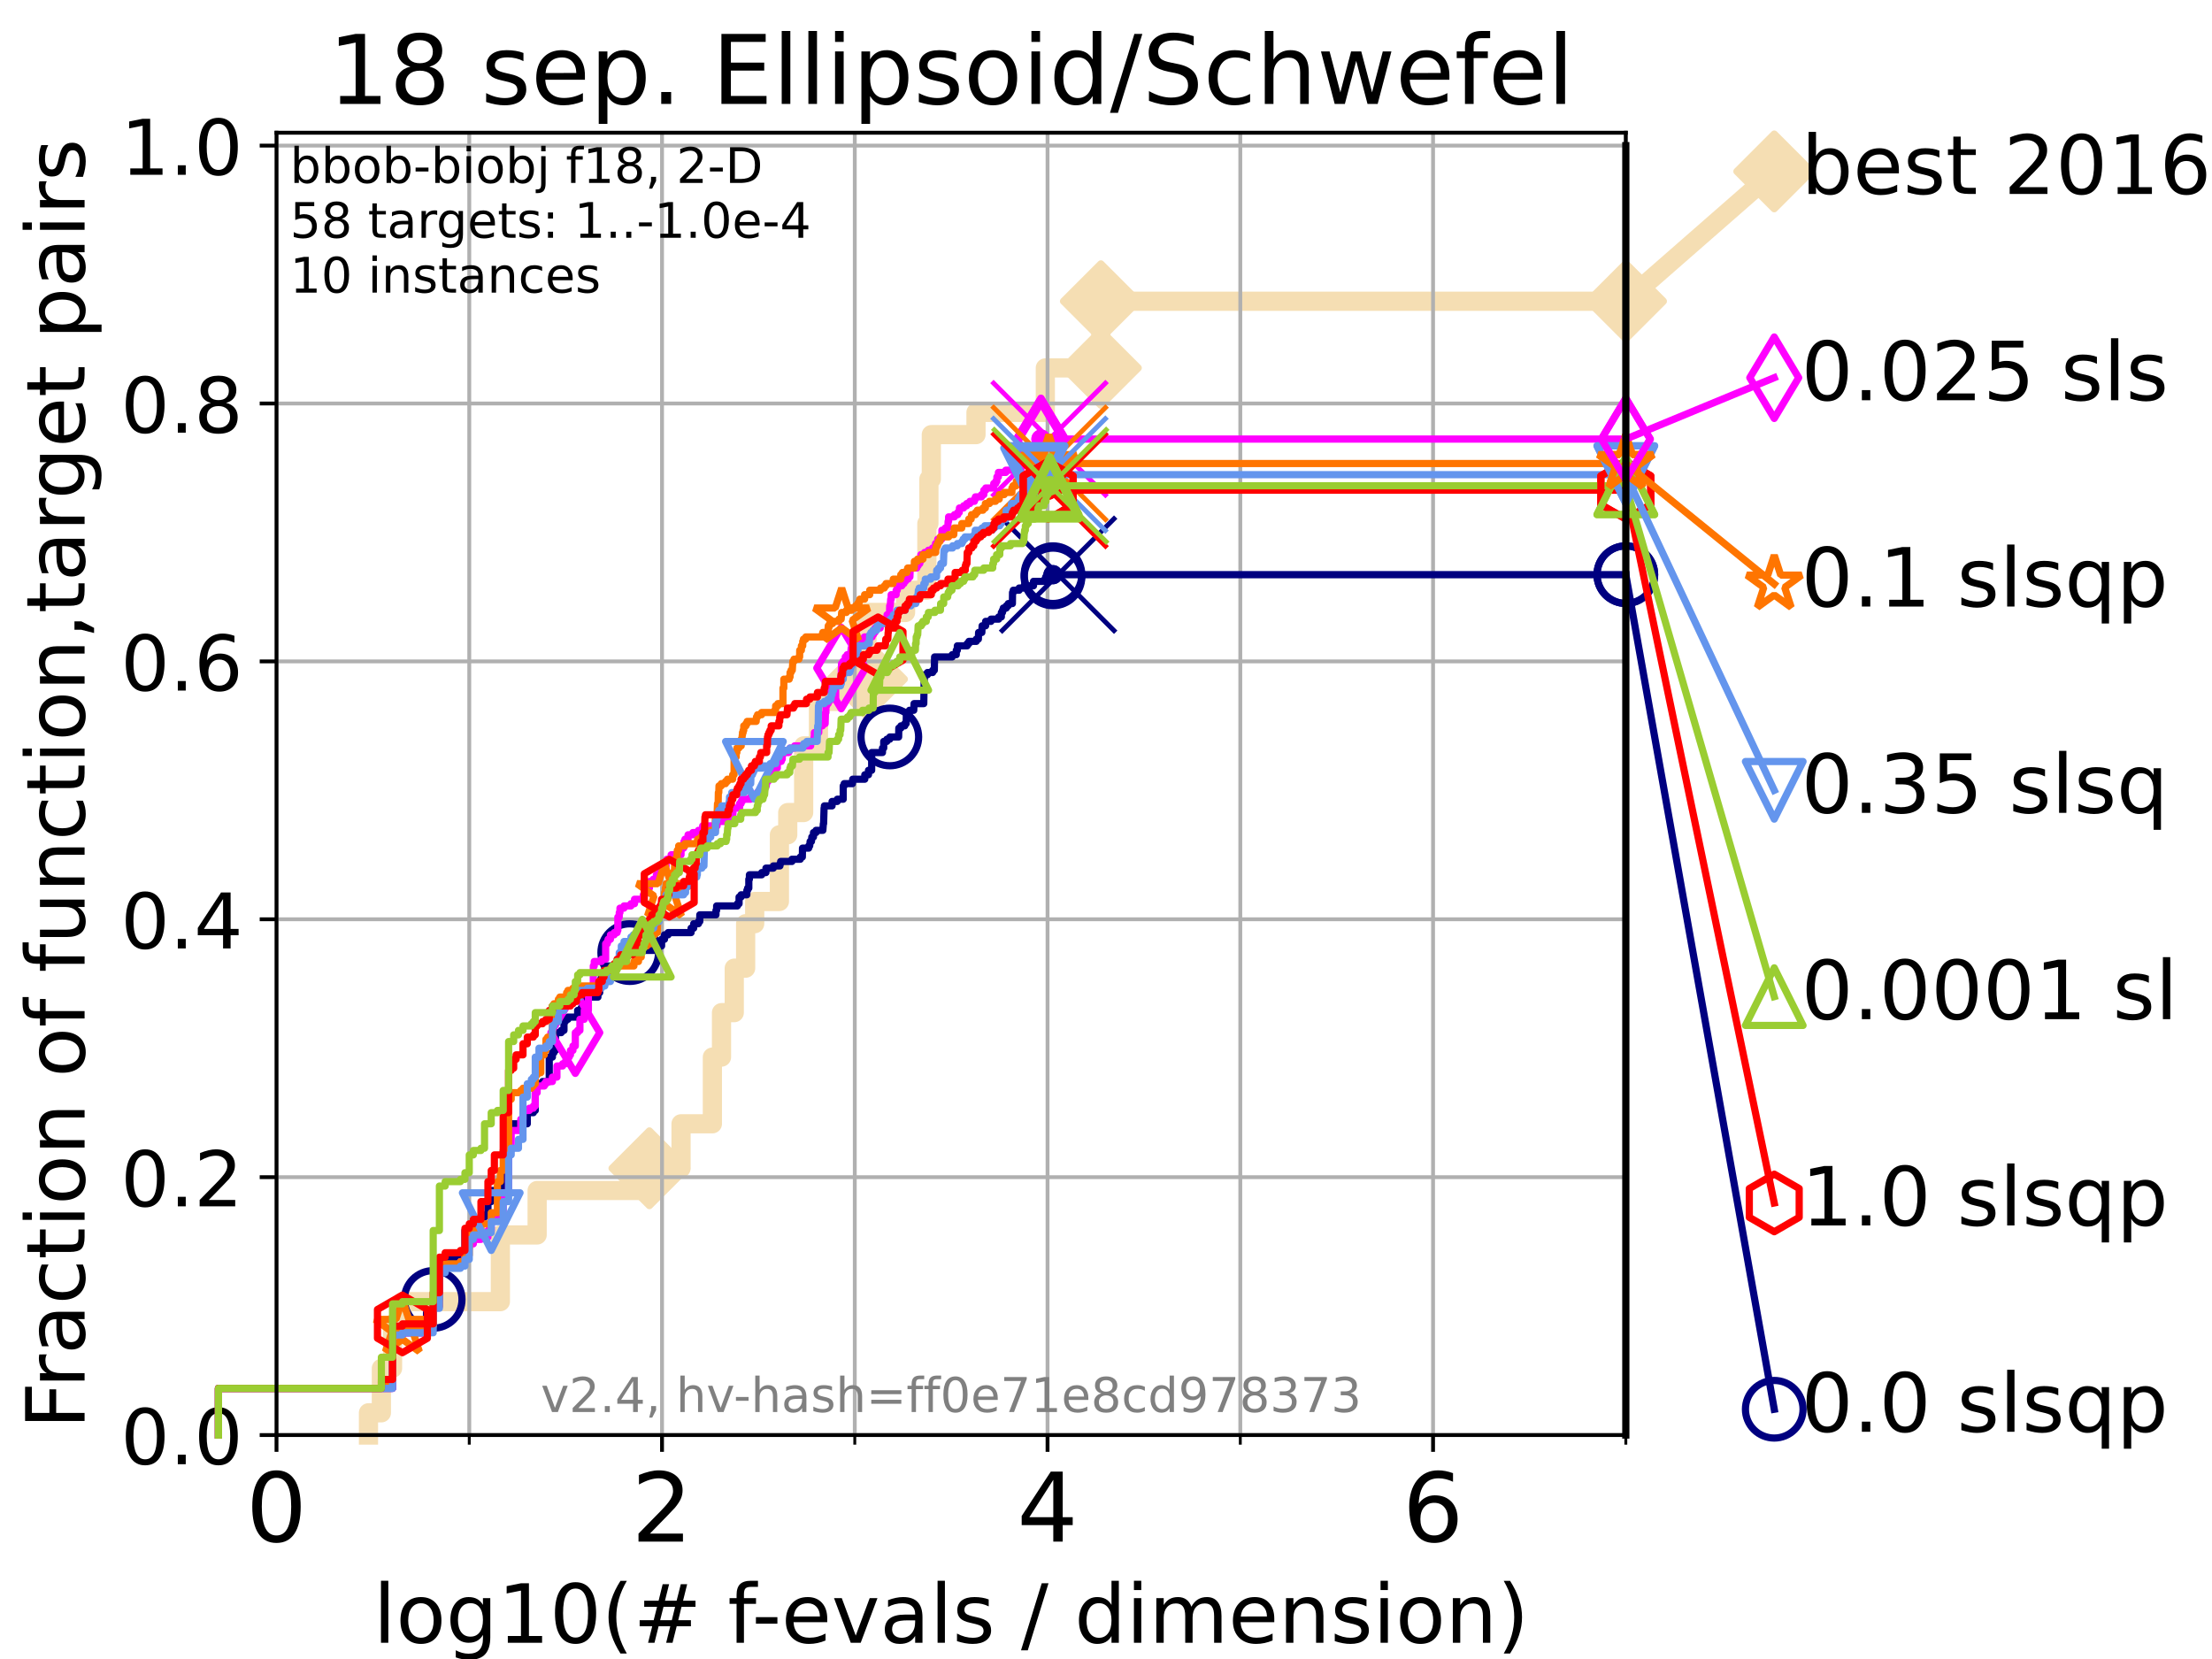<?xml version="1.0" encoding="utf-8" standalone="no"?>
<!DOCTYPE svg PUBLIC "-//W3C//DTD SVG 1.1//EN"
  "http://www.w3.org/Graphics/SVG/1.1/DTD/svg11.dtd">
<!-- Created with matplotlib (https://matplotlib.org/) -->
<svg height="345.6pt" version="1.1" viewBox="0 0 460.8 345.6" width="460.8pt" xmlns="http://www.w3.org/2000/svg" xmlns:xlink="http://www.w3.org/1999/xlink">
 <defs>
  <style type="text/css">*{stroke-linecap:butt;stroke-linejoin:round;}</style>
 </defs>
 <g id="figure_1">
  <g id="patch_1">
   <path d="M 0 345.6 
L 460.8 345.6 
L 460.8 0 
L 0 0 
z
" style="fill:#ffffff;"/>
  </g>
  <g id="axes_1">
   <g id="patch_2">
    <path d="M 57.6 298.944 
L 338.688 298.944 
L 338.688 27.648 
L 57.6 27.648 
z
" style="fill:#ffffff;"/>
   </g>
   <g id="line2d_1">
    <path d="M 76.759 298.944 
L 76.759 294.313 
L 79.447 294.313 
L 79.447 285.05 
L 81.776 285.05 
L 81.776 275.788 
L 83.83 275.788 
L 83.83 271.157 
L 104.235 271.157 
L 104.235 257.263 
L 111.897 257.263 
L 111.897 248.001 
L 135.281 248.001 
L 135.281 243.37 
L 141.872 243.37 
L 141.872 234.107 
L 148.402 234.107 
L 148.402 220.214 
L 150.301 220.214 
L 150.301 210.951 
L 152.959 210.951 
L 152.959 201.689 
L 155.329 201.689 
L 155.329 192.426 
L 157.215 192.426 
L 157.215 187.795 
L 162.368 187.795 
L 162.368 173.901 
L 164.102 173.901 
L 164.102 169.27 
L 167.417 169.27 
L 167.417 155.377 
L 170.5 155.377 
L 170.5 146.114 
L 174.637 146.114 
L 174.637 141.483 
L 180.609 141.483 
L 180.609 127.589 
L 188.648 127.589 
L 188.648 122.958 
L 193.081 122.958 
L 193.081 109.065 
L 193.507 109.065 
L 193.507 99.802 
L 194.011 99.802 
L 194.011 90.54 
L 203.32 90.54 
L 203.32 85.909 
L 217.761 85.909 
L 217.761 76.646 
L 229.334 76.646 
L 229.334 62.753 
L 338.688 62.753 
" style="fill:none;stroke:#f5deb3;stroke-linecap:square;stroke-width:4;"/>
   </g>
   <g id="line2d_2">
    <defs>
     <path d="M 0 7.778 
L 7.778 0 
L 0 -7.778 
L -7.778 0 
z
" id="m3f53e7d58c" style="stroke:#f5deb3;stroke-linejoin:miter;stroke-width:1.5;"/>
    </defs>
    <g>
     <use style="fill:#f5deb3;stroke:#f5deb3;stroke-linejoin:miter;stroke-width:1.5;" x="135.281" xlink:href="#m3f53e7d58c" y="243.37"/>
     <use style="fill:#f5deb3;stroke:#f5deb3;stroke-linejoin:miter;stroke-width:1.5;" x="180.609" xlink:href="#m3f53e7d58c" y="141.483"/>
     <use style="fill:#f5deb3;stroke:#f5deb3;stroke-linejoin:miter;stroke-width:1.5;" x="229.334" xlink:href="#m3f53e7d58c" y="76.646"/>
     <use style="fill:#f5deb3;stroke:#f5deb3;stroke-linejoin:miter;stroke-width:1.5;" x="229.334" xlink:href="#m3f53e7d58c" y="62.753"/>
     <use style="fill:#f5deb3;stroke:#f5deb3;stroke-linejoin:miter;stroke-width:1.5;" x="338.688" xlink:href="#m3f53e7d58c" y="62.753"/>
    </g>
   </g>
   <g id="line2d_3">
    <path style="fill:none;stroke:#f5deb3;stroke-linecap:square;stroke-width:4;"/>
    <g/>
   </g>
   <g id="line2d_4">
    <path d="M 338.688 62.753 
L 369.608 35.706 
" style="fill:none;stroke:#f5deb3;stroke-linecap:square;stroke-width:4;"/>
    <g>
     <use style="fill:#f5deb3;stroke:#f5deb3;stroke-linejoin:miter;stroke-width:1.5;" x="338.688" xlink:href="#m3f53e7d58c" y="62.753"/>
     <use style="fill:#f5deb3;stroke:#f5deb3;stroke-linejoin:miter;stroke-width:1.5;" x="369.608" xlink:href="#m3f53e7d58c" y="35.706"/>
    </g>
   </g>
   <g id="matplotlib.axis_1">
    <g id="xtick_1">
     <g id="line2d_5">
      <path clip-path="url(#p99d2adc11e)" d="M 57.6 298.944 
L 57.6 27.648 
" style="fill:none;stroke:#b0b0b0;stroke-linecap:square;stroke-width:0.8;"/>
     </g>
     <g id="line2d_6">
      <defs>
       <path d="M 0 0 
L 0 3.5 
" id="mfbb64b3cc4" style="stroke:#000000;stroke-width:0.8;"/>
      </defs>
      <g>
       <use style="stroke:#000000;stroke-width:0.8;" x="57.6" xlink:href="#mfbb64b3cc4" y="298.944"/>
      </g>
     </g>
     <g id="text_1">
      <!-- 0 -->
      <g transform="translate(51.237 321.141)scale(0.2 -0.2)">
       <defs>
        <path d="M 31.781 66.406 
Q 24.172 66.406 20.328 58.906 
Q 16.5 51.422 16.5 36.375 
Q 16.5 21.391 20.328 13.891 
Q 24.172 6.391 31.781 6.391 
Q 39.453 6.391 43.281 13.891 
Q 47.125 21.391 47.125 36.375 
Q 47.125 51.422 43.281 58.906 
Q 39.453 66.406 31.781 66.406 
z
M 31.781 74.219 
Q 44.047 74.219 50.516 64.516 
Q 56.984 54.828 56.984 36.375 
Q 56.984 17.969 50.516 8.266 
Q 44.047 -1.422 31.781 -1.422 
Q 19.531 -1.422 13.062 8.266 
Q 6.594 17.969 6.594 36.375 
Q 6.594 54.828 13.062 64.516 
Q 19.531 74.219 31.781 74.219 
z
" id="DejaVuSans-48"/>
       </defs>
       <use xlink:href="#DejaVuSans-48"/>
      </g>
     </g>
    </g>
    <g id="xtick_2">
     <g id="line2d_7">
      <path clip-path="url(#p99d2adc11e)" d="M 137.911 298.944 
L 137.911 27.648 
" style="fill:none;stroke:#b0b0b0;stroke-linecap:square;stroke-width:0.8;"/>
     </g>
     <g id="line2d_8">
      <g>
       <use style="stroke:#000000;stroke-width:0.8;" x="137.911" xlink:href="#mfbb64b3cc4" y="298.944"/>
      </g>
     </g>
     <g id="text_2">
      <!-- 2 -->
      <g transform="translate(131.548 321.141)scale(0.2 -0.2)">
       <defs>
        <path d="M 19.188 8.297 
L 53.609 8.297 
L 53.609 0 
L 7.328 0 
L 7.328 8.297 
Q 12.938 14.109 22.625 23.891 
Q 32.328 33.688 34.812 36.531 
Q 39.547 41.844 41.422 45.531 
Q 43.312 49.219 43.312 52.781 
Q 43.312 58.594 39.234 62.25 
Q 35.156 65.922 28.609 65.922 
Q 23.969 65.922 18.812 64.312 
Q 13.672 62.703 7.812 59.422 
L 7.812 69.391 
Q 13.766 71.781 18.938 73 
Q 24.125 74.219 28.422 74.219 
Q 39.75 74.219 46.484 68.547 
Q 53.219 62.891 53.219 53.422 
Q 53.219 48.922 51.531 44.891 
Q 49.859 40.875 45.406 35.406 
Q 44.188 33.984 37.641 27.219 
Q 31.109 20.453 19.188 8.297 
z
" id="DejaVuSans-50"/>
       </defs>
       <use xlink:href="#DejaVuSans-50"/>
      </g>
     </g>
    </g>
    <g id="xtick_3">
     <g id="line2d_9">
      <path clip-path="url(#p99d2adc11e)" d="M 218.222 298.944 
L 218.222 27.648 
" style="fill:none;stroke:#b0b0b0;stroke-linecap:square;stroke-width:0.8;"/>
     </g>
     <g id="line2d_10">
      <g>
       <use style="stroke:#000000;stroke-width:0.8;" x="218.222" xlink:href="#mfbb64b3cc4" y="298.944"/>
      </g>
     </g>
     <g id="text_3">
      <!-- 4 -->
      <g transform="translate(211.859 321.141)scale(0.2 -0.2)">
       <defs>
        <path d="M 37.797 64.312 
L 12.891 25.391 
L 37.797 25.391 
z
M 35.203 72.906 
L 47.609 72.906 
L 47.609 25.391 
L 58.016 25.391 
L 58.016 17.188 
L 47.609 17.188 
L 47.609 0 
L 37.797 0 
L 37.797 17.188 
L 4.891 17.188 
L 4.891 26.703 
z
" id="DejaVuSans-52"/>
       </defs>
       <use xlink:href="#DejaVuSans-52"/>
      </g>
     </g>
    </g>
    <g id="xtick_4">
     <g id="line2d_11">
      <path clip-path="url(#p99d2adc11e)" d="M 298.533 298.944 
L 298.533 27.648 
" style="fill:none;stroke:#b0b0b0;stroke-linecap:square;stroke-width:0.8;"/>
     </g>
     <g id="line2d_12">
      <g>
       <use style="stroke:#000000;stroke-width:0.8;" x="298.533" xlink:href="#mfbb64b3cc4" y="298.944"/>
      </g>
     </g>
     <g id="text_4">
      <!-- 6 -->
      <g transform="translate(292.17 321.141)scale(0.2 -0.2)">
       <defs>
        <path d="M 33.016 40.375 
Q 26.375 40.375 22.484 35.828 
Q 18.609 31.297 18.609 23.391 
Q 18.609 15.531 22.484 10.953 
Q 26.375 6.391 33.016 6.391 
Q 39.656 6.391 43.531 10.953 
Q 47.406 15.531 47.406 23.391 
Q 47.406 31.297 43.531 35.828 
Q 39.656 40.375 33.016 40.375 
z
M 52.594 71.297 
L 52.594 62.312 
Q 48.875 64.062 45.094 64.984 
Q 41.312 65.922 37.594 65.922 
Q 27.828 65.922 22.672 59.328 
Q 17.531 52.734 16.797 39.406 
Q 19.672 43.656 24.016 45.922 
Q 28.375 48.188 33.594 48.188 
Q 44.578 48.188 50.953 41.516 
Q 57.328 34.859 57.328 23.391 
Q 57.328 12.156 50.688 5.359 
Q 44.047 -1.422 33.016 -1.422 
Q 20.359 -1.422 13.672 8.266 
Q 6.984 17.969 6.984 36.375 
Q 6.984 53.656 15.188 63.938 
Q 23.391 74.219 37.203 74.219 
Q 40.922 74.219 44.703 73.484 
Q 48.484 72.75 52.594 71.297 
z
" id="DejaVuSans-54"/>
       </defs>
       <use xlink:href="#DejaVuSans-54"/>
      </g>
     </g>
    </g>
    <g id="xtick_5">
     <g id="line2d_13">
      <path clip-path="url(#p99d2adc11e)" d="M 97.755 298.944 
L 97.755 27.648 
" style="fill:none;stroke:#b0b0b0;stroke-linecap:square;stroke-width:0.8;"/>
     </g>
     <g id="line2d_14">
      <defs>
       <path d="M 0 0 
L 0 2 
" id="mb8b2eefa50" style="stroke:#000000;stroke-width:0.6;"/>
      </defs>
      <g>
       <use style="stroke:#000000;stroke-width:0.6;" x="97.755" xlink:href="#mb8b2eefa50" y="298.944"/>
      </g>
     </g>
    </g>
    <g id="xtick_6">
     <g id="line2d_15">
      <path clip-path="url(#p99d2adc11e)" d="M 178.066 298.944 
L 178.066 27.648 
" style="fill:none;stroke:#b0b0b0;stroke-linecap:square;stroke-width:0.8;"/>
     </g>
     <g id="line2d_16">
      <g>
       <use style="stroke:#000000;stroke-width:0.6;" x="178.066" xlink:href="#mb8b2eefa50" y="298.944"/>
      </g>
     </g>
    </g>
    <g id="xtick_7">
     <g id="line2d_17">
      <path clip-path="url(#p99d2adc11e)" d="M 258.377 298.944 
L 258.377 27.648 
" style="fill:none;stroke:#b0b0b0;stroke-linecap:square;stroke-width:0.8;"/>
     </g>
     <g id="line2d_18">
      <g>
       <use style="stroke:#000000;stroke-width:0.6;" x="258.377" xlink:href="#mb8b2eefa50" y="298.944"/>
      </g>
     </g>
    </g>
    <g id="xtick_8">
     <g id="line2d_19">
      <path clip-path="url(#p99d2adc11e)" d="M 338.688 298.944 
L 338.688 27.648 
" style="fill:none;stroke:#b0b0b0;stroke-linecap:square;stroke-width:0.8;"/>
     </g>
     <g id="line2d_20">
      <g>
       <use style="stroke:#000000;stroke-width:0.6;" x="338.688" xlink:href="#mb8b2eefa50" y="298.944"/>
      </g>
     </g>
    </g>
    <g id="text_5">
     <!-- log10(# f-evals / dimension) -->
     <g transform="translate(77.764 342.218)scale(0.17 -0.17)">
      <defs>
       <path d="M 9.422 75.984 
L 18.406 75.984 
L 18.406 0 
L 9.422 0 
z
" id="DejaVuSans-108"/>
       <path d="M 30.609 48.391 
Q 23.391 48.391 19.188 42.75 
Q 14.984 37.109 14.984 27.297 
Q 14.984 17.484 19.156 11.844 
Q 23.344 6.203 30.609 6.203 
Q 37.797 6.203 41.984 11.859 
Q 46.188 17.531 46.188 27.297 
Q 46.188 37.016 41.984 42.703 
Q 37.797 48.391 30.609 48.391 
z
M 30.609 56 
Q 42.328 56 49.016 48.375 
Q 55.719 40.766 55.719 27.297 
Q 55.719 13.875 49.016 6.219 
Q 42.328 -1.422 30.609 -1.422 
Q 18.844 -1.422 12.172 6.219 
Q 5.516 13.875 5.516 27.297 
Q 5.516 40.766 12.172 48.375 
Q 18.844 56 30.609 56 
z
" id="DejaVuSans-111"/>
       <path d="M 45.406 27.984 
Q 45.406 37.75 41.375 43.109 
Q 37.359 48.484 30.078 48.484 
Q 22.859 48.484 18.828 43.109 
Q 14.797 37.75 14.797 27.984 
Q 14.797 18.266 18.828 12.891 
Q 22.859 7.516 30.078 7.516 
Q 37.359 7.516 41.375 12.891 
Q 45.406 18.266 45.406 27.984 
z
M 54.391 6.781 
Q 54.391 -7.172 48.188 -13.984 
Q 42 -20.797 29.203 -20.797 
Q 24.469 -20.797 20.266 -20.094 
Q 16.062 -19.391 12.109 -17.922 
L 12.109 -9.188 
Q 16.062 -11.328 19.922 -12.344 
Q 23.781 -13.375 27.781 -13.375 
Q 36.625 -13.375 41.016 -8.766 
Q 45.406 -4.156 45.406 5.172 
L 45.406 9.625 
Q 42.625 4.781 38.281 2.391 
Q 33.938 0 27.875 0 
Q 17.828 0 11.672 7.656 
Q 5.516 15.328 5.516 27.984 
Q 5.516 40.672 11.672 48.328 
Q 17.828 56 27.875 56 
Q 33.938 56 38.281 53.609 
Q 42.625 51.219 45.406 46.391 
L 45.406 54.688 
L 54.391 54.688 
z
" id="DejaVuSans-103"/>
       <path d="M 12.406 8.297 
L 28.516 8.297 
L 28.516 63.922 
L 10.984 60.406 
L 10.984 69.391 
L 28.422 72.906 
L 38.281 72.906 
L 38.281 8.297 
L 54.391 8.297 
L 54.391 0 
L 12.406 0 
z
" id="DejaVuSans-49"/>
       <path d="M 31 75.875 
Q 24.469 64.656 21.281 53.656 
Q 18.109 42.672 18.109 31.391 
Q 18.109 20.125 21.312 9.062 
Q 24.516 -2 31 -13.188 
L 23.188 -13.188 
Q 15.875 -1.703 12.234 9.375 
Q 8.594 20.453 8.594 31.391 
Q 8.594 42.281 12.203 53.312 
Q 15.828 64.359 23.188 75.875 
z
" id="DejaVuSans-40"/>
       <path d="M 51.125 44 
L 36.922 44 
L 32.812 27.688 
L 47.125 27.688 
z
M 43.797 71.781 
L 38.719 51.516 
L 52.984 51.516 
L 58.109 71.781 
L 65.922 71.781 
L 60.891 51.516 
L 76.125 51.516 
L 76.125 44 
L 58.984 44 
L 54.984 27.688 
L 70.516 27.688 
L 70.516 20.219 
L 53.078 20.219 
L 48 0 
L 40.188 0 
L 45.219 20.219 
L 30.906 20.219 
L 25.875 0 
L 18.016 0 
L 23.094 20.219 
L 7.719 20.219 
L 7.719 27.688 
L 24.906 27.688 
L 29 44 
L 13.281 44 
L 13.281 51.516 
L 30.906 51.516 
L 35.891 71.781 
z
" id="DejaVuSans-35"/>
       <path id="DejaVuSans-32"/>
       <path d="M 37.109 75.984 
L 37.109 68.5 
L 28.516 68.5 
Q 23.688 68.5 21.797 66.547 
Q 19.922 64.594 19.922 59.516 
L 19.922 54.688 
L 34.719 54.688 
L 34.719 47.703 
L 19.922 47.703 
L 19.922 0 
L 10.891 0 
L 10.891 47.703 
L 2.297 47.703 
L 2.297 54.688 
L 10.891 54.688 
L 10.891 58.5 
Q 10.891 67.625 15.141 71.797 
Q 19.391 75.984 28.609 75.984 
z
" id="DejaVuSans-102"/>
       <path d="M 4.891 31.391 
L 31.203 31.391 
L 31.203 23.391 
L 4.891 23.391 
z
" id="DejaVuSans-45"/>
       <path d="M 56.203 29.594 
L 56.203 25.203 
L 14.891 25.203 
Q 15.484 15.922 20.484 11.062 
Q 25.484 6.203 34.422 6.203 
Q 39.594 6.203 44.453 7.469 
Q 49.312 8.734 54.109 11.281 
L 54.109 2.781 
Q 49.266 0.734 44.188 -0.344 
Q 39.109 -1.422 33.891 -1.422 
Q 20.797 -1.422 13.156 6.188 
Q 5.516 13.812 5.516 26.812 
Q 5.516 40.234 12.766 48.109 
Q 20.016 56 32.328 56 
Q 43.359 56 49.781 48.891 
Q 56.203 41.797 56.203 29.594 
z
M 47.219 32.234 
Q 47.125 39.594 43.094 43.984 
Q 39.062 48.391 32.422 48.391 
Q 24.906 48.391 20.391 44.141 
Q 15.875 39.891 15.188 32.172 
z
" id="DejaVuSans-101"/>
       <path d="M 2.984 54.688 
L 12.5 54.688 
L 29.594 8.797 
L 46.688 54.688 
L 56.203 54.688 
L 35.688 0 
L 23.484 0 
z
" id="DejaVuSans-118"/>
       <path d="M 34.281 27.484 
Q 23.391 27.484 19.188 25 
Q 14.984 22.516 14.984 16.5 
Q 14.984 11.719 18.141 8.906 
Q 21.297 6.109 26.703 6.109 
Q 34.188 6.109 38.703 11.406 
Q 43.219 16.703 43.219 25.484 
L 43.219 27.484 
z
M 52.203 31.203 
L 52.203 0 
L 43.219 0 
L 43.219 8.297 
Q 40.141 3.328 35.547 0.953 
Q 30.953 -1.422 24.312 -1.422 
Q 15.922 -1.422 10.953 3.297 
Q 6 8.016 6 15.922 
Q 6 25.141 12.172 29.828 
Q 18.359 34.516 30.609 34.516 
L 43.219 34.516 
L 43.219 35.406 
Q 43.219 41.609 39.141 45 
Q 35.062 48.391 27.688 48.391 
Q 23 48.391 18.547 47.266 
Q 14.109 46.141 10.016 43.891 
L 10.016 52.203 
Q 14.938 54.109 19.578 55.047 
Q 24.219 56 28.609 56 
Q 40.484 56 46.344 49.844 
Q 52.203 43.703 52.203 31.203 
z
" id="DejaVuSans-97"/>
       <path d="M 44.281 53.078 
L 44.281 44.578 
Q 40.484 46.531 36.375 47.5 
Q 32.281 48.484 27.875 48.484 
Q 21.188 48.484 17.844 46.438 
Q 14.5 44.391 14.5 40.281 
Q 14.5 37.156 16.891 35.375 
Q 19.281 33.594 26.516 31.984 
L 29.594 31.297 
Q 39.156 29.25 43.188 25.516 
Q 47.219 21.781 47.219 15.094 
Q 47.219 7.469 41.188 3.016 
Q 35.156 -1.422 24.609 -1.422 
Q 20.219 -1.422 15.453 -0.562 
Q 10.688 0.297 5.422 2 
L 5.422 11.281 
Q 10.406 8.688 15.234 7.391 
Q 20.062 6.109 24.812 6.109 
Q 31.156 6.109 34.562 8.281 
Q 37.984 10.453 37.984 14.406 
Q 37.984 18.062 35.516 20.016 
Q 33.062 21.969 24.703 23.781 
L 21.578 24.516 
Q 13.234 26.266 9.516 29.906 
Q 5.812 33.547 5.812 39.891 
Q 5.812 47.609 11.281 51.797 
Q 16.75 56 26.812 56 
Q 31.781 56 36.172 55.266 
Q 40.578 54.547 44.281 53.078 
z
" id="DejaVuSans-115"/>
       <path d="M 25.391 72.906 
L 33.688 72.906 
L 8.297 -9.281 
L 0 -9.281 
z
" id="DejaVuSans-47"/>
       <path d="M 45.406 46.391 
L 45.406 75.984 
L 54.391 75.984 
L 54.391 0 
L 45.406 0 
L 45.406 8.203 
Q 42.578 3.328 38.25 0.953 
Q 33.938 -1.422 27.875 -1.422 
Q 17.969 -1.422 11.734 6.484 
Q 5.516 14.406 5.516 27.297 
Q 5.516 40.188 11.734 48.094 
Q 17.969 56 27.875 56 
Q 33.938 56 38.25 53.625 
Q 42.578 51.266 45.406 46.391 
z
M 14.797 27.297 
Q 14.797 17.391 18.875 11.75 
Q 22.953 6.109 30.078 6.109 
Q 37.203 6.109 41.297 11.75 
Q 45.406 17.391 45.406 27.297 
Q 45.406 37.203 41.297 42.844 
Q 37.203 48.484 30.078 48.484 
Q 22.953 48.484 18.875 42.844 
Q 14.797 37.203 14.797 27.297 
z
" id="DejaVuSans-100"/>
       <path d="M 9.422 54.688 
L 18.406 54.688 
L 18.406 0 
L 9.422 0 
z
M 9.422 75.984 
L 18.406 75.984 
L 18.406 64.594 
L 9.422 64.594 
z
" id="DejaVuSans-105"/>
       <path d="M 52 44.188 
Q 55.375 50.25 60.062 53.125 
Q 64.75 56 71.094 56 
Q 79.641 56 84.281 50.016 
Q 88.922 44.047 88.922 33.016 
L 88.922 0 
L 79.891 0 
L 79.891 32.719 
Q 79.891 40.578 77.094 44.375 
Q 74.312 48.188 68.609 48.188 
Q 61.625 48.188 57.562 43.547 
Q 53.516 38.922 53.516 30.906 
L 53.516 0 
L 44.484 0 
L 44.484 32.719 
Q 44.484 40.625 41.703 44.406 
Q 38.922 48.188 33.109 48.188 
Q 26.219 48.188 22.156 43.531 
Q 18.109 38.875 18.109 30.906 
L 18.109 0 
L 9.078 0 
L 9.078 54.688 
L 18.109 54.688 
L 18.109 46.188 
Q 21.188 51.219 25.484 53.609 
Q 29.781 56 35.688 56 
Q 41.656 56 45.828 52.969 
Q 50 49.953 52 44.188 
z
" id="DejaVuSans-109"/>
       <path d="M 54.891 33.016 
L 54.891 0 
L 45.906 0 
L 45.906 32.719 
Q 45.906 40.484 42.875 44.328 
Q 39.844 48.188 33.797 48.188 
Q 26.516 48.188 22.312 43.547 
Q 18.109 38.922 18.109 30.906 
L 18.109 0 
L 9.078 0 
L 9.078 54.688 
L 18.109 54.688 
L 18.109 46.188 
Q 21.344 51.125 25.703 53.562 
Q 30.078 56 35.797 56 
Q 45.219 56 50.047 50.172 
Q 54.891 44.344 54.891 33.016 
z
" id="DejaVuSans-110"/>
       <path d="M 8.016 75.875 
L 15.828 75.875 
Q 23.141 64.359 26.781 53.312 
Q 30.422 42.281 30.422 31.391 
Q 30.422 20.453 26.781 9.375 
Q 23.141 -1.703 15.828 -13.188 
L 8.016 -13.188 
Q 14.5 -2 17.703 9.062 
Q 20.906 20.125 20.906 31.391 
Q 20.906 42.672 17.703 53.656 
Q 14.5 64.656 8.016 75.875 
z
" id="DejaVuSans-41"/>
      </defs>
      <use xlink:href="#DejaVuSans-108"/>
      <use x="27.783" xlink:href="#DejaVuSans-111"/>
      <use x="88.965" xlink:href="#DejaVuSans-103"/>
      <use x="152.441" xlink:href="#DejaVuSans-49"/>
      <use x="216.064" xlink:href="#DejaVuSans-48"/>
      <use x="279.688" xlink:href="#DejaVuSans-40"/>
      <use x="318.701" xlink:href="#DejaVuSans-35"/>
      <use x="402.49" xlink:href="#DejaVuSans-32"/>
      <use x="434.277" xlink:href="#DejaVuSans-102"/>
      <use x="463.982" xlink:href="#DejaVuSans-45"/>
      <use x="500.066" xlink:href="#DejaVuSans-101"/>
      <use x="561.59" xlink:href="#DejaVuSans-118"/>
      <use x="620.77" xlink:href="#DejaVuSans-97"/>
      <use x="682.049" xlink:href="#DejaVuSans-108"/>
      <use x="709.832" xlink:href="#DejaVuSans-115"/>
      <use x="761.932" xlink:href="#DejaVuSans-32"/>
      <use x="793.719" xlink:href="#DejaVuSans-47"/>
      <use x="827.41" xlink:href="#DejaVuSans-32"/>
      <use x="859.197" xlink:href="#DejaVuSans-100"/>
      <use x="922.674" xlink:href="#DejaVuSans-105"/>
      <use x="950.457" xlink:href="#DejaVuSans-109"/>
      <use x="1047.869" xlink:href="#DejaVuSans-101"/>
      <use x="1109.393" xlink:href="#DejaVuSans-110"/>
      <use x="1172.771" xlink:href="#DejaVuSans-115"/>
      <use x="1224.871" xlink:href="#DejaVuSans-105"/>
      <use x="1252.654" xlink:href="#DejaVuSans-111"/>
      <use x="1313.836" xlink:href="#DejaVuSans-110"/>
      <use x="1377.215" xlink:href="#DejaVuSans-41"/>
     </g>
    </g>
   </g>
   <g id="matplotlib.axis_2">
    <g id="ytick_1">
     <g id="line2d_21">
      <path clip-path="url(#p99d2adc11e)" d="M 57.6 298.944 
L 338.688 298.944 
" style="fill:none;stroke:#b0b0b0;stroke-linecap:square;stroke-width:0.8;"/>
     </g>
     <g id="line2d_22">
      <defs>
       <path d="M 0 0 
L -3.5 0 
" id="mbe2bb78d31" style="stroke:#000000;stroke-width:0.8;"/>
      </defs>
      <g>
       <use style="stroke:#000000;stroke-width:0.8;" x="57.6" xlink:href="#mbe2bb78d31" y="298.944"/>
      </g>
     </g>
     <g id="text_6">
      <!-- 0.0 -->
      <g transform="translate(25.155 305.023)scale(0.16 -0.16)">
       <defs>
        <path d="M 10.688 12.406 
L 21 12.406 
L 21 0 
L 10.688 0 
z
" id="DejaVuSans-46"/>
       </defs>
       <use xlink:href="#DejaVuSans-48"/>
       <use x="63.623" xlink:href="#DejaVuSans-46"/>
       <use x="95.41" xlink:href="#DejaVuSans-48"/>
      </g>
     </g>
    </g>
    <g id="ytick_2">
     <g id="line2d_23">
      <path clip-path="url(#p99d2adc11e)" d="M 57.6 245.222 
L 338.688 245.222 
" style="fill:none;stroke:#b0b0b0;stroke-linecap:square;stroke-width:0.8;"/>
     </g>
     <g id="line2d_24">
      <g>
       <use style="stroke:#000000;stroke-width:0.8;" x="57.6" xlink:href="#mbe2bb78d31" y="245.222"/>
      </g>
     </g>
     <g id="text_7">
      <!-- 0.2 -->
      <g transform="translate(25.155 251.301)scale(0.16 -0.16)">
       <use xlink:href="#DejaVuSans-48"/>
       <use x="63.623" xlink:href="#DejaVuSans-46"/>
       <use x="95.41" xlink:href="#DejaVuSans-50"/>
      </g>
     </g>
    </g>
    <g id="ytick_3">
     <g id="line2d_25">
      <path clip-path="url(#p99d2adc11e)" d="M 57.6 191.5 
L 338.688 191.5 
" style="fill:none;stroke:#b0b0b0;stroke-linecap:square;stroke-width:0.8;"/>
     </g>
     <g id="line2d_26">
      <g>
       <use style="stroke:#000000;stroke-width:0.8;" x="57.6" xlink:href="#mbe2bb78d31" y="191.5"/>
      </g>
     </g>
     <g id="text_8">
      <!-- 0.4 -->
      <g transform="translate(25.155 197.579)scale(0.16 -0.16)">
       <use xlink:href="#DejaVuSans-48"/>
       <use x="63.623" xlink:href="#DejaVuSans-46"/>
       <use x="95.41" xlink:href="#DejaVuSans-52"/>
      </g>
     </g>
    </g>
    <g id="ytick_4">
     <g id="line2d_27">
      <path clip-path="url(#p99d2adc11e)" d="M 57.6 137.778 
L 338.688 137.778 
" style="fill:none;stroke:#b0b0b0;stroke-linecap:square;stroke-width:0.8;"/>
     </g>
     <g id="line2d_28">
      <g>
       <use style="stroke:#000000;stroke-width:0.8;" x="57.6" xlink:href="#mbe2bb78d31" y="137.778"/>
      </g>
     </g>
     <g id="text_9">
      <!-- 0.6 -->
      <g transform="translate(25.155 143.857)scale(0.16 -0.16)">
       <use xlink:href="#DejaVuSans-48"/>
       <use x="63.623" xlink:href="#DejaVuSans-46"/>
       <use x="95.41" xlink:href="#DejaVuSans-54"/>
      </g>
     </g>
    </g>
    <g id="ytick_5">
     <g id="line2d_29">
      <path clip-path="url(#p99d2adc11e)" d="M 57.6 84.056 
L 338.688 84.056 
" style="fill:none;stroke:#b0b0b0;stroke-linecap:square;stroke-width:0.8;"/>
     </g>
     <g id="line2d_30">
      <g>
       <use style="stroke:#000000;stroke-width:0.8;" x="57.6" xlink:href="#mbe2bb78d31" y="84.056"/>
      </g>
     </g>
     <g id="text_10">
      <!-- 0.8 -->
      <g transform="translate(25.155 90.135)scale(0.16 -0.16)">
       <defs>
        <path d="M 31.781 34.625 
Q 24.75 34.625 20.719 30.859 
Q 16.703 27.094 16.703 20.516 
Q 16.703 13.922 20.719 10.156 
Q 24.75 6.391 31.781 6.391 
Q 38.812 6.391 42.859 10.172 
Q 46.922 13.969 46.922 20.516 
Q 46.922 27.094 42.891 30.859 
Q 38.875 34.625 31.781 34.625 
z
M 21.922 38.812 
Q 15.578 40.375 12.031 44.719 
Q 8.5 49.078 8.5 55.328 
Q 8.5 64.062 14.719 69.141 
Q 20.953 74.219 31.781 74.219 
Q 42.672 74.219 48.875 69.141 
Q 55.078 64.062 55.078 55.328 
Q 55.078 49.078 51.531 44.719 
Q 48 40.375 41.703 38.812 
Q 48.828 37.156 52.797 32.312 
Q 56.781 27.484 56.781 20.516 
Q 56.781 9.906 50.312 4.234 
Q 43.844 -1.422 31.781 -1.422 
Q 19.734 -1.422 13.25 4.234 
Q 6.781 9.906 6.781 20.516 
Q 6.781 27.484 10.781 32.312 
Q 14.797 37.156 21.922 38.812 
z
M 18.312 54.391 
Q 18.312 48.734 21.844 45.562 
Q 25.391 42.391 31.781 42.391 
Q 38.141 42.391 41.719 45.562 
Q 45.312 48.734 45.312 54.391 
Q 45.312 60.062 41.719 63.234 
Q 38.141 66.406 31.781 66.406 
Q 25.391 66.406 21.844 63.234 
Q 18.312 60.062 18.312 54.391 
z
" id="DejaVuSans-56"/>
       </defs>
       <use xlink:href="#DejaVuSans-48"/>
       <use x="63.623" xlink:href="#DejaVuSans-46"/>
       <use x="95.41" xlink:href="#DejaVuSans-56"/>
      </g>
     </g>
    </g>
    <g id="ytick_6">
     <g id="line2d_31">
      <path clip-path="url(#p99d2adc11e)" d="M 57.6 30.334 
L 338.688 30.334 
" style="fill:none;stroke:#b0b0b0;stroke-linecap:square;stroke-width:0.8;"/>
     </g>
     <g id="line2d_32">
      <g>
       <use style="stroke:#000000;stroke-width:0.8;" x="57.6" xlink:href="#mbe2bb78d31" y="30.334"/>
      </g>
     </g>
     <g id="text_11">
      <!-- 1.0 -->
      <g transform="translate(25.155 36.413)scale(0.16 -0.16)">
       <use xlink:href="#DejaVuSans-49"/>
       <use x="63.623" xlink:href="#DejaVuSans-46"/>
       <use x="95.41" xlink:href="#DejaVuSans-48"/>
      </g>
     </g>
    </g>
    <g id="text_12">
     <!-- Fraction of function,target pairs -->
     <g transform="translate(17.62 297.681)rotate(-90)scale(0.17 -0.17)">
      <defs>
       <path d="M 9.812 72.906 
L 51.703 72.906 
L 51.703 64.594 
L 19.672 64.594 
L 19.672 43.109 
L 48.578 43.109 
L 48.578 34.812 
L 19.672 34.812 
L 19.672 0 
L 9.812 0 
z
" id="DejaVuSans-70"/>
       <path d="M 41.109 46.297 
Q 39.594 47.172 37.812 47.578 
Q 36.031 48 33.891 48 
Q 26.266 48 22.188 43.047 
Q 18.109 38.094 18.109 28.812 
L 18.109 0 
L 9.078 0 
L 9.078 54.688 
L 18.109 54.688 
L 18.109 46.188 
Q 20.953 51.172 25.484 53.578 
Q 30.031 56 36.531 56 
Q 37.453 56 38.578 55.875 
Q 39.703 55.766 41.062 55.516 
z
" id="DejaVuSans-114"/>
       <path d="M 48.781 52.594 
L 48.781 44.188 
Q 44.969 46.297 41.141 47.344 
Q 37.312 48.391 33.406 48.391 
Q 24.656 48.391 19.812 42.844 
Q 14.984 37.312 14.984 27.297 
Q 14.984 17.281 19.812 11.734 
Q 24.656 6.203 33.406 6.203 
Q 37.312 6.203 41.141 7.25 
Q 44.969 8.297 48.781 10.406 
L 48.781 2.094 
Q 45.016 0.344 40.984 -0.531 
Q 36.969 -1.422 32.422 -1.422 
Q 20.062 -1.422 12.781 6.344 
Q 5.516 14.109 5.516 27.297 
Q 5.516 40.672 12.859 48.328 
Q 20.219 56 33.016 56 
Q 37.156 56 41.109 55.141 
Q 45.062 54.297 48.781 52.594 
z
" id="DejaVuSans-99"/>
       <path d="M 18.312 70.219 
L 18.312 54.688 
L 36.812 54.688 
L 36.812 47.703 
L 18.312 47.703 
L 18.312 18.016 
Q 18.312 11.328 20.141 9.422 
Q 21.969 7.516 27.594 7.516 
L 36.812 7.516 
L 36.812 0 
L 27.594 0 
Q 17.188 0 13.234 3.875 
Q 9.281 7.766 9.281 18.016 
L 9.281 47.703 
L 2.688 47.703 
L 2.688 54.688 
L 9.281 54.688 
L 9.281 70.219 
z
" id="DejaVuSans-116"/>
       <path d="M 8.5 21.578 
L 8.5 54.688 
L 17.484 54.688 
L 17.484 21.922 
Q 17.484 14.156 20.5 10.266 
Q 23.531 6.391 29.594 6.391 
Q 36.859 6.391 41.078 11.031 
Q 45.312 15.672 45.312 23.688 
L 45.312 54.688 
L 54.297 54.688 
L 54.297 0 
L 45.312 0 
L 45.312 8.406 
Q 42.047 3.422 37.719 1 
Q 33.406 -1.422 27.688 -1.422 
Q 18.266 -1.422 13.375 4.438 
Q 8.5 10.297 8.5 21.578 
z
M 31.109 56 
z
" id="DejaVuSans-117"/>
       <path d="M 11.719 12.406 
L 22.016 12.406 
L 22.016 4 
L 14.016 -11.625 
L 7.719 -11.625 
L 11.719 4 
z
" id="DejaVuSans-44"/>
       <path d="M 18.109 8.203 
L 18.109 -20.797 
L 9.078 -20.797 
L 9.078 54.688 
L 18.109 54.688 
L 18.109 46.391 
Q 20.953 51.266 25.266 53.625 
Q 29.594 56 35.594 56 
Q 45.562 56 51.781 48.094 
Q 58.016 40.188 58.016 27.297 
Q 58.016 14.406 51.781 6.484 
Q 45.562 -1.422 35.594 -1.422 
Q 29.594 -1.422 25.266 0.953 
Q 20.953 3.328 18.109 8.203 
z
M 48.688 27.297 
Q 48.688 37.203 44.609 42.844 
Q 40.531 48.484 33.406 48.484 
Q 26.266 48.484 22.188 42.844 
Q 18.109 37.203 18.109 27.297 
Q 18.109 17.391 22.188 11.75 
Q 26.266 6.109 33.406 6.109 
Q 40.531 6.109 44.609 11.75 
Q 48.688 17.391 48.688 27.297 
z
" id="DejaVuSans-112"/>
      </defs>
      <use xlink:href="#DejaVuSans-70"/>
      <use x="50.27" xlink:href="#DejaVuSans-114"/>
      <use x="91.383" xlink:href="#DejaVuSans-97"/>
      <use x="152.662" xlink:href="#DejaVuSans-99"/>
      <use x="207.643" xlink:href="#DejaVuSans-116"/>
      <use x="246.852" xlink:href="#DejaVuSans-105"/>
      <use x="274.635" xlink:href="#DejaVuSans-111"/>
      <use x="335.816" xlink:href="#DejaVuSans-110"/>
      <use x="399.195" xlink:href="#DejaVuSans-32"/>
      <use x="430.982" xlink:href="#DejaVuSans-111"/>
      <use x="492.164" xlink:href="#DejaVuSans-102"/>
      <use x="527.369" xlink:href="#DejaVuSans-32"/>
      <use x="559.156" xlink:href="#DejaVuSans-102"/>
      <use x="594.361" xlink:href="#DejaVuSans-117"/>
      <use x="657.74" xlink:href="#DejaVuSans-110"/>
      <use x="721.119" xlink:href="#DejaVuSans-99"/>
      <use x="776.1" xlink:href="#DejaVuSans-116"/>
      <use x="815.309" xlink:href="#DejaVuSans-105"/>
      <use x="843.092" xlink:href="#DejaVuSans-111"/>
      <use x="904.273" xlink:href="#DejaVuSans-110"/>
      <use x="967.652" xlink:href="#DejaVuSans-44"/>
      <use x="999.439" xlink:href="#DejaVuSans-116"/>
      <use x="1038.648" xlink:href="#DejaVuSans-97"/>
      <use x="1099.928" xlink:href="#DejaVuSans-114"/>
      <use x="1139.291" xlink:href="#DejaVuSans-103"/>
      <use x="1202.768" xlink:href="#DejaVuSans-101"/>
      <use x="1264.291" xlink:href="#DejaVuSans-116"/>
      <use x="1303.5" xlink:href="#DejaVuSans-32"/>
      <use x="1335.287" xlink:href="#DejaVuSans-112"/>
      <use x="1398.764" xlink:href="#DejaVuSans-97"/>
      <use x="1460.043" xlink:href="#DejaVuSans-105"/>
      <use x="1487.826" xlink:href="#DejaVuSans-114"/>
      <use x="1528.939" xlink:href="#DejaVuSans-115"/>
     </g>
    </g>
   </g>
   <g id="line2d_33">
    <defs>
     <path d="M 0 1.5 
C 0.398 1.5 0.779 1.342 1.061 1.061 
C 1.342 0.779 1.5 0.398 1.5 0 
C 1.5 -0.398 1.342 -0.779 1.061 -1.061 
C 0.779 -1.342 0.398 -1.5 0 -1.5 
C -0.398 -1.5 -0.779 -1.342 -1.061 -1.061 
C -1.342 -0.779 -1.5 -0.398 -1.5 0 
C -1.5 0.398 -1.342 0.779 -1.061 1.061 
C -0.779 1.342 -0.398 1.5 0 1.5 
z
" id="m599175aa52" style="stroke:#f5deb3;"/>
    </defs>
    <g>
     <use style="fill:#f5deb3;stroke:#f5deb3;" x="229.334" xlink:href="#m599175aa52" y="62.753"/>
     <use style="fill:#f5deb3;stroke:#f5deb3;" x="229.334" xlink:href="#m599175aa52" y="62.753"/>
    </g>
   </g>
   <g id="line2d_34">
    <defs>
     <path d="M 0 1.5 
C 0.398 1.5 0.779 1.342 1.061 1.061 
C 1.342 0.779 1.5 0.398 1.5 0 
C 1.5 -0.398 1.342 -0.779 1.061 -1.061 
C 0.779 -1.342 0.398 -1.5 0 -1.5 
C -0.398 -1.5 -0.779 -1.342 -1.061 -1.061 
C -1.342 -0.779 -1.5 -0.398 -1.5 0 
C -1.5 0.398 -1.342 0.779 -1.061 1.061 
C -0.779 1.342 -0.398 1.5 0 1.5 
z
" id="m25e8ff51ab" style="stroke:#000080;"/>
    </defs>
    <g>
     <use style="fill:#000080;stroke:#000080;" x="219.355" xlink:href="#m25e8ff51ab" y="119.716"/>
     <use style="fill:#000080;stroke:#000080;" x="219.355" xlink:href="#m25e8ff51ab" y="119.716"/>
    </g>
   </g>
   <g id="line2d_35">
    <path d="M 45.512 298.944 
L 45.512 289.218 
L 81.776 289.218 
L 81.776 278.104 
L 83.83 278.104 
L 83.83 277.64 
L 88.847 277.64 
L 88.847 273.472 
L 90.243 273.472 
L 90.243 270.694 
L 91.535 270.694 
L 91.535 263.284 
L 92.738 263.284 
L 92.738 262.357 
L 95.918 262.357 
L 95.918 260.968 
L 96.861 260.968 
L 96.861 256.337 
L 97.755 256.337 
L 97.755 255.411 
L 98.606 255.411 
L 98.606 254.484 
L 99.418 254.484 
L 99.418 254.021 
L 100.193 254.021 
L 100.193 253.558 
L 100.935 253.558 
L 100.935 253.095 
L 101.647 253.095 
L 101.647 250.316 
L 102.331 250.316 
L 102.331 248.001 
L 104.235 248.001 
L 104.235 247.538 
L 104.826 247.538 
L 104.826 243.37 
L 105.952 243.37 
L 105.952 234.57 
L 106.489 234.57 
L 106.489 234.107 
L 109.843 234.107 
L 109.843 231.792 
L 111.105 231.792 
L 111.105 231.328 
L 111.506 231.328 
L 111.506 226.697 
L 111.897 226.697 
L 111.897 225.771 
L 113.023 225.771 
L 113.023 225.308 
L 114.419 225.308 
L 114.419 220.214 
L 115.077 220.214 
L 115.077 219.287 
L 115.397 219.287 
L 115.397 218.824 
L 115.711 218.824 
L 115.711 215.119 
L 116.914 215.119 
L 116.914 214.656 
L 117.486 214.656 
L 117.486 212.804 
L 117.765 212.804 
L 117.765 212.34 
L 118.31 212.34 
L 118.31 211.877 
L 120.335 211.877 
L 120.335 210.488 
L 121.037 210.488 
L 121.037 210.025 
L 121.265 210.025 
L 121.265 209.099 
L 121.49 209.099 
L 121.49 207.709 
L 124.557 207.709 
L 124.557 206.783 
L 124.928 206.783 
L 124.928 205.857 
L 125.111 205.857 
L 125.111 204.004 
L 125.292 204.004 
L 125.292 203.541 
L 125.823 203.541 
L 125.823 203.078 
L 125.996 203.078 
L 125.996 202.152 
L 126.507 202.152 
L 126.507 201.226 
L 129.147 201.226 
L 129.147 200.762 
L 129.574 200.762 
L 129.574 200.299 
L 130.128 200.299 
L 130.128 199.373 
L 130.665 199.373 
L 130.665 198.447 
L 131.185 198.447 
L 131.185 197.984 
L 136.362 197.984 
L 136.362 197.057 
L 137.823 197.057 
L 137.823 195.668 
L 138.426 195.668 
L 138.426 194.742 
L 139.172 194.742 
L 139.172 194.279 
L 143.965 194.279 
L 143.965 193.353 
L 144.511 193.353 
L 144.511 192.426 
L 145.497 192.426 
L 145.497 191.963 
L 145.777 191.963 
L 145.777 190.574 
L 149.15 190.574 
L 149.15 189.648 
L 149.287 189.648 
L 149.287 188.721 
L 153.609 188.721 
L 153.609 188.258 
L 153.96 188.258 
L 153.96 186.869 
L 154.372 186.869 
L 154.372 186.406 
L 155.584 186.406 
L 155.584 185.479 
L 155.742 185.479 
L 155.742 185.016 
L 155.991 185.016 
L 155.991 183.164 
L 156.114 183.164 
L 156.114 182.238 
L 158.679 182.238 
L 158.679 181.775 
L 159.558 181.775 
L 159.558 180.848 
L 161.1 180.848 
L 161.1 180.385 
L 162.475 180.385 
L 162.475 179.922 
L 162.623 179.922 
L 162.623 179.459 
L 164.973 179.459 
L 164.973 178.996 
L 166.713 178.996 
L 166.713 178.533 
L 167.142 178.533 
L 167.175 176.68 
L 168.461 176.68 
L 168.461 176.217 
L 168.672 176.217 
L 168.761 175.291 
L 169.041 175.291 
L 169.114 174.365 
L 169.46 174.365 
L 169.46 173.438 
L 169.995 173.438 
L 169.995 172.975 
L 171.417 172.975 
L 171.519 171.586 
L 171.57 171.586 
L 171.671 168.344 
L 171.734 168.344 
L 171.734 167.881 
L 173.338 167.881 
L 173.338 166.955 
L 174.424 166.955 
L 174.424 166.492 
L 175.658 166.492 
L 175.658 163.713 
L 175.857 163.713 
L 175.857 163.25 
L 177.571 163.25 
L 177.634 162.323 
L 180.151 162.323 
L 180.151 161.397 
L 180.923 161.397 
L 180.923 160.471 
L 181.584 160.471 
L 181.584 156.766 
L 183.834 156.766 
L 183.834 155.84 
L 184.095 155.84 
L 184.095 154.45 
L 184.755 154.45 
L 184.755 153.987 
L 185.368 153.987 
L 185.368 153.524 
L 187.202 153.524 
L 187.238 151.672 
L 187.675 151.672 
L 187.675 151.209 
L 188.476 151.209 
L 188.476 150.745 
L 188.771 150.745 
L 188.818 148.43 
L 189.451 148.43 
L 189.451 147.967 
L 190.354 147.967 
L 190.414 146.577 
L 192.439 146.577 
L 192.527 141.483 
L 192.561 141.483 
L 192.599 140.557 
L 193.21 140.557 
L 193.21 140.094 
L 194.288 140.094 
L 194.288 139.631 
L 194.636 139.631 
L 194.693 136.852 
L 198.354 136.852 
L 198.354 136.389 
L 199.209 136.389 
L 199.209 135.462 
L 199.431 135.462 
L 199.431 134.536 
L 201.485 134.536 
L 201.485 134.073 
L 201.845 134.073 
L 201.845 133.61 
L 203.373 133.61 
L 203.373 133.147 
L 203.813 133.147 
L 203.857 131.757 
L 204.537 131.757 
L 204.594 130.368 
L 205.32 130.368 
L 205.32 129.442 
L 206.438 129.442 
L 206.438 128.979 
L 208.04 128.979 
L 208.04 128.516 
L 208.6 128.516 
L 208.6 127.589 
L 208.833 127.589 
L 208.833 127.126 
L 209.005 127.126 
L 209.005 126.663 
L 209.636 126.663 
L 209.636 126.2 
L 210.034 126.2 
L 210.034 125.737 
L 210.901 125.737 
L 210.929 123.421 
L 211.078 123.421 
L 211.078 122.958 
L 212.31 122.958 
L 212.31 122.495 
L 213.329 122.495 
L 213.329 122.032 
L 215.298 122.032 
L 215.298 121.106 
L 217.649 121.106 
L 217.649 120.643 
L 217.834 120.643 
L 217.834 120.179 
L 219.355 120.179 
L 219.355 119.716 
L 338.688 119.716 
L 338.688 119.716 
" style="fill:none;stroke:#000080;stroke-linecap:square;stroke-width:1.5;"/>
   </g>
   <g id="line2d_36">
    <defs>
     <path d="M 0 6 
C 1.591 6 3.117 5.368 4.243 4.243 
C 5.368 3.117 6 1.591 6 0 
C 6 -1.591 5.368 -3.117 4.243 -4.243 
C 3.117 -5.368 1.591 -6 0 -6 
C -1.591 -6 -3.117 -5.368 -4.243 -4.243 
C -5.368 -3.117 -6 -1.591 -6 0 
C -6 1.591 -5.368 3.117 -4.243 4.243 
C -3.117 5.368 -1.591 6 0 6 
z
" id="m364f198a6b" style="stroke:#000080;stroke-width:1.5;"/>
    </defs>
    <g>
     <use style="fill-opacity:0;stroke:#000080;stroke-width:1.5;" x="90.243" xlink:href="#m364f198a6b" y="270.694"/>
     <use style="fill-opacity:0;stroke:#000080;stroke-width:1.5;" x="131.185" xlink:href="#m364f198a6b" y="198.447"/>
     <use style="fill-opacity:0;stroke:#000080;stroke-width:1.5;" x="185.368" xlink:href="#m364f198a6b" y="153.524"/>
     <use style="fill-opacity:0;stroke:#000080;stroke-width:1.5;" x="219.355" xlink:href="#m364f198a6b" y="120.179"/>
     <use style="fill-opacity:0;stroke:#000080;stroke-width:1.5;" x="219.355" xlink:href="#m364f198a6b" y="119.716"/>
     <use style="fill-opacity:0;stroke:#000080;stroke-width:1.5;" x="338.688" xlink:href="#m364f198a6b" y="119.716"/>
    </g>
   </g>
   <g id="line2d_37">
    <path style="fill:none;stroke:#000080;stroke-linecap:square;stroke-width:1.5;"/>
    <g/>
   </g>
   <g id="line2d_38">
    <path clip-path="url(#p99d2adc11e)" d="M 220.421 119.716 
" style="fill:none;stroke:#000080;stroke-linecap:square;stroke-width:1.5;"/>
    <defs>
     <path d="M -12 12 
L 12 -12 
M -12 -12 
L 12 12 
" id="m264753aa42" style="stroke:#000080;"/>
    </defs>
    <g clip-path="url(#p99d2adc11e)">
     <use style="fill:#000080;stroke:#000080;" x="220.421" xlink:href="#m264753aa42" y="119.716"/>
    </g>
   </g>
   <g id="line2d_39">
    <defs>
     <path d="M 0 1.5 
C 0.398 1.5 0.779 1.342 1.061 1.061 
C 1.342 0.779 1.5 0.398 1.5 0 
C 1.5 -0.398 1.342 -0.779 1.061 -1.061 
C 0.779 -1.342 0.398 -1.5 0 -1.5 
C -0.398 -1.5 -0.779 -1.342 -1.061 -1.061 
C -1.342 -0.779 -1.5 -0.398 -1.5 0 
C -1.5 0.398 -1.342 0.779 -1.061 1.061 
C -0.779 1.342 -0.398 1.5 0 1.5 
z
" id="m9d7e3e14d0" style="stroke:#ff00ff;"/>
    </defs>
    <g>
     <use style="fill:#ff00ff;stroke:#ff00ff;" x="216.852" xlink:href="#m9d7e3e14d0" y="91.466"/>
     <use style="fill:#ff00ff;stroke:#ff00ff;" x="216.852" xlink:href="#m9d7e3e14d0" y="91.466"/>
    </g>
   </g>
   <g id="line2d_40">
    <path d="M 45.512 298.944 
L 45.512 289.218 
L 81.776 289.218 
L 81.776 278.104 
L 83.83 278.104 
L 83.83 277.64 
L 88.847 277.64 
L 88.847 274.862 
L 90.243 274.862 
L 90.243 272.083 
L 91.535 272.083 
L 91.535 264.673 
L 92.738 264.673 
L 92.738 263.747 
L 95.918 263.747 
L 95.918 262.821 
L 96.861 262.821 
L 96.861 260.042 
L 97.755 260.042 
L 97.755 259.116 
L 98.606 259.116 
L 98.606 258.189 
L 100.193 258.189 
L 100.193 257.726 
L 101.647 257.726 
L 101.647 256.337 
L 102.331 256.337 
L 102.331 254.021 
L 104.235 254.021 
L 104.235 252.632 
L 104.826 252.632 
L 104.826 248.464 
L 105.952 248.464 
L 105.952 239.665 
L 106.489 239.665 
L 106.489 235.496 
L 108.484 235.496 
L 108.484 233.181 
L 108.949 233.181 
L 108.949 231.328 
L 110.274 231.328 
L 110.274 230.865 
L 111.105 230.865 
L 111.105 230.402 
L 111.506 230.402 
L 111.506 227.623 
L 111.897 227.623 
L 111.897 226.234 
L 113.383 226.234 
L 113.383 225.771 
L 113.735 225.771 
L 113.735 225.308 
L 115.077 225.308 
L 115.077 224.382 
L 116.02 224.382 
L 116.02 222.066 
L 117.203 222.066 
L 117.203 221.603 
L 117.765 221.603 
L 117.765 221.14 
L 118.04 221.14 
L 118.04 220.214 
L 118.577 220.214 
L 118.577 219.75 
L 118.839 219.75 
L 118.839 218.824 
L 119.352 218.824 
L 119.352 217.898 
L 119.85 217.898 
L 119.85 215.119 
L 120.335 215.119 
L 120.335 214.656 
L 120.806 214.656 
L 120.806 212.34 
L 121.712 212.34 
L 121.712 210.488 
L 122.573 210.488 
L 122.573 206.783 
L 123.394 206.783 
L 123.394 206.32 
L 123.594 206.32 
L 123.594 201.226 
L 123.791 201.226 
L 123.791 200.299 
L 125.292 200.299 
L 125.292 199.836 
L 126.168 199.836 
L 126.168 196.594 
L 126.507 196.594 
L 126.507 196.131 
L 126.674 196.131 
L 126.674 195.668 
L 127.165 195.668 
L 127.165 194.742 
L 127.954 194.742 
L 127.954 194.279 
L 128.561 194.279 
L 128.561 193.816 
L 128.709 193.816 
L 128.709 191.037 
L 129.002 191.037 
L 129.002 190.111 
L 129.147 190.111 
L 129.147 189.184 
L 129.991 189.184 
L 129.991 188.721 
L 131.44 188.721 
L 131.44 188.258 
L 132.182 188.258 
L 132.182 187.332 
L 134.019 187.332 
L 134.019 186.406 
L 134.343 186.406 
L 134.343 185.016 
L 135.281 185.016 
L 135.281 183.627 
L 136.073 183.627 
L 136.073 183.164 
L 136.739 183.164 
L 136.739 182.238 
L 137.38 182.238 
L 137.38 181.775 
L 137.823 181.775 
L 137.823 180.848 
L 138.171 180.848 
L 138.171 180.385 
L 138.762 180.385 
L 138.762 179.459 
L 138.927 179.459 
L 138.927 178.996 
L 139.809 178.996 
L 139.809 178.07 
L 141.872 178.07 
L 141.872 176.68 
L 142.419 176.68 
L 142.486 175.291 
L 142.686 175.291 
L 142.686 174.828 
L 143.337 174.828 
L 143.337 173.901 
L 144.33 173.901 
L 144.33 173.438 
L 145.497 173.438 
L 145.497 172.975 
L 146.378 172.975 
L 146.378 172.049 
L 149.378 172.049 
L 149.378 171.123 
L 152.625 171.123 
L 152.7 168.807 
L 152.737 168.807 
L 152.737 168.344 
L 154.064 168.344 
L 154.064 167.418 
L 154.372 167.418 
L 154.372 166.955 
L 154.608 166.955 
L 154.608 166.492 
L 156.358 166.492 
L 156.358 166.028 
L 156.836 166.028 
L 156.836 165.565 
L 157.726 165.565 
L 157.726 165.102 
L 158.385 165.102 
L 158.385 164.639 
L 159.278 164.639 
L 159.278 163.713 
L 159.633 163.713 
L 159.733 162.787 
L 160.006 162.787 
L 160.006 162.323 
L 160.177 162.323 
L 160.177 161.397 
L 160.538 161.397 
L 160.538 160.471 
L 161.261 160.471 
L 161.261 160.008 
L 161.934 160.008 
L 161.934 158.618 
L 162.75 158.618 
L 162.75 158.155 
L 162.958 158.155 
L 162.958 157.229 
L 163.103 157.229 
L 163.103 156.766 
L 164.314 156.766 
L 164.314 156.303 
L 164.562 156.303 
L 164.562 155.84 
L 165.537 155.84 
L 165.537 155.377 
L 168.88 155.377 
L 168.88 154.45 
L 169.532 154.45 
L 169.588 153.524 
L 169.645 153.524 
L 169.645 152.598 
L 170.567 152.598 
L 170.567 151.209 
L 171.328 151.209 
L 171.328 150.745 
L 171.896 150.745 
L 171.958 148.43 
L 172.057 148.43 
L 172.057 147.04 
L 172.216 147.04 
L 172.216 146.577 
L 172.518 146.577 
L 172.518 146.114 
L 172.768 146.114 
L 172.768 145.651 
L 174.087 145.651 
L 174.087 142.409 
L 175.057 142.409 
L 175.109 141.02 
L 175.242 141.02 
L 175.304 138.241 
L 175.608 138.241 
L 175.608 137.778 
L 176.083 137.778 
L 176.083 136.852 
L 176.469 136.852 
L 176.469 136.389 
L 177.208 136.389 
L 177.318 134.999 
L 178.556 134.999 
L 178.556 134.536 
L 178.95 134.536 
L 179.008 133.61 
L 179.352 133.61 
L 179.352 133.147 
L 180.074 133.147 
L 180.074 132.684 
L 181.669 132.684 
L 181.669 132.221 
L 181.937 132.221 
L 181.937 131.757 
L 182.269 131.757 
L 182.269 130.831 
L 183.364 130.831 
L 183.371 129.905 
L 183.809 129.905 
L 183.809 129.442 
L 184.504 129.442 
L 184.504 128.979 
L 184.791 128.979 
L 184.791 128.053 
L 185.299 128.053 
L 185.34 126.2 
L 185.454 126.2 
L 185.551 124.811 
L 185.647 124.811 
L 185.647 123.884 
L 186.683 123.884 
L 186.683 122.958 
L 186.915 122.958 
L 186.915 122.495 
L 187.067 122.495 
L 187.067 122.032 
L 187.875 122.032 
L 187.875 121.569 
L 188.297 121.569 
L 188.297 121.106 
L 188.615 121.106 
L 188.615 120.643 
L 189.177 120.643 
L 189.177 120.179 
L 189.551 120.179 
L 189.619 118.327 
L 190.989 118.327 
L 190.989 117.864 
L 191.253 117.864 
L 191.253 117.401 
L 191.609 117.401 
L 191.609 116.938 
L 191.785 116.938 
L 191.832 115.548 
L 192.607 115.548 
L 192.607 115.085 
L 193.395 115.085 
L 193.395 114.622 
L 194.257 114.622 
L 194.257 114.159 
L 194.873 114.159 
L 194.873 113.233 
L 195.248 113.233 
L 195.359 112.306 
L 196.202 112.306 
L 196.217 110.454 
L 196.92 110.454 
L 196.92 109.991 
L 197.445 109.991 
L 197.508 108.601 
L 197.61 108.601 
L 197.61 107.675 
L 198.829 107.675 
L 198.829 107.212 
L 199.523 107.212 
L 199.523 106.749 
L 199.834 106.749 
L 199.866 105.823 
L 200.745 105.823 
L 200.745 105.36 
L 201.384 105.36 
L 201.384 104.897 
L 202.047 104.897 
L 202.047 104.433 
L 202.985 104.433 
L 202.985 103.97 
L 203.192 103.97 
L 203.192 103.507 
L 204.464 103.507 
L 204.464 103.044 
L 204.945 103.044 
L 204.945 102.118 
L 205.344 102.118 
L 205.344 101.655 
L 207.014 101.655 
L 207.014 100.728 
L 207.435 100.728 
L 207.435 100.265 
L 207.672 100.265 
L 207.672 99.339 
L 207.988 99.339 
L 207.988 98.413 
L 209.523 98.413 
L 209.523 97.95 
L 212.677 97.95 
L 212.677 97.023 
L 212.949 97.023 
L 212.977 95.171 
L 214.883 95.171 
L 214.883 94.708 
L 215.554 94.708 
L 215.564 93.318 
L 216.567 93.318 
L 216.605 92.392 
L 216.852 92.392 
L 216.852 91.466 
L 338.688 91.466 
L 338.688 91.466 
" style="fill:none;stroke:#ff00ff;stroke-linecap:square;stroke-width:1.5;"/>
   </g>
   <g id="line2d_41">
    <defs>
     <path d="M 0 8.485 
L 5.091 0 
L 0 -8.485 
L -5.091 0 
z
" id="mbbb65bd0e3" style="stroke:#ff00ff;stroke-linejoin:miter;stroke-width:1.5;"/>
    </defs>
    <g>
     <use style="fill-opacity:0;stroke:#ff00ff;stroke-linejoin:miter;stroke-width:1.5;" x="119.85" xlink:href="#mbbb65bd0e3" y="215.119"/>
     <use style="fill-opacity:0;stroke:#ff00ff;stroke-linejoin:miter;stroke-width:1.5;" x="175.242" xlink:href="#mbbb65bd0e3" y="139.167"/>
     <use style="fill-opacity:0;stroke:#ff00ff;stroke-linejoin:miter;stroke-width:1.5;" x="216.852" xlink:href="#mbbb65bd0e3" y="92.392"/>
     <use style="fill-opacity:0;stroke:#ff00ff;stroke-linejoin:miter;stroke-width:1.5;" x="216.852" xlink:href="#mbbb65bd0e3" y="91.466"/>
     <use style="fill-opacity:0;stroke:#ff00ff;stroke-linejoin:miter;stroke-width:1.5;" x="216.852" xlink:href="#mbbb65bd0e3" y="91.466"/>
     <use style="fill-opacity:0;stroke:#ff00ff;stroke-linejoin:miter;stroke-width:1.5;" x="338.688" xlink:href="#mbbb65bd0e3" y="91.466"/>
    </g>
   </g>
   <g id="line2d_42">
    <path style="fill:none;stroke:#ff00ff;stroke-linecap:square;stroke-width:1.5;"/>
    <g/>
   </g>
   <g id="line2d_43">
    <path clip-path="url(#p99d2adc11e)" d="M 218.631 91.466 
" style="fill:none;stroke:#ff00ff;stroke-linecap:square;stroke-width:1.5;"/>
    <defs>
     <path d="M -12 12 
L 12 -12 
M -12 -12 
L 12 12 
" id="mc726f36d6e" style="stroke:#ff00ff;"/>
    </defs>
    <g clip-path="url(#p99d2adc11e)">
     <use style="fill:#ff00ff;stroke:#ff00ff;" x="218.631" xlink:href="#mc726f36d6e" y="91.466"/>
    </g>
   </g>
   <g id="line2d_44">
    <defs>
     <path d="M 0 1.5 
C 0.398 1.5 0.779 1.342 1.061 1.061 
C 1.342 0.779 1.5 0.398 1.5 0 
C 1.5 -0.398 1.342 -0.779 1.061 -1.061 
C 0.779 -1.342 0.398 -1.5 0 -1.5 
C -0.398 -1.5 -0.779 -1.342 -1.061 -1.061 
C -1.342 -0.779 -1.5 -0.398 -1.5 0 
C -1.5 0.398 -1.342 0.779 -1.061 1.061 
C -0.779 1.342 -0.398 1.5 0 1.5 
z
" id="m1fb7795d5e" style="stroke:#ff7500;"/>
    </defs>
    <g>
     <use style="fill:#ff7500;stroke:#ff7500;" x="218.498" xlink:href="#m1fb7795d5e" y="96.56"/>
     <use style="fill:#ff7500;stroke:#ff7500;" x="218.498" xlink:href="#m1fb7795d5e" y="96.56"/>
    </g>
   </g>
   <g id="line2d_45">
    <path d="M 45.512 298.944 
L 45.512 289.218 
L 79.447 289.218 
L 79.447 287.829 
L 81.776 287.829 
L 81.776 276.714 
L 83.83 276.714 
L 83.83 276.251 
L 90.243 276.251 
L 90.243 272.083 
L 91.535 272.083 
L 91.535 264.21 
L 92.738 264.21 
L 92.738 263.284 
L 95.918 263.284 
L 95.918 262.821 
L 96.861 262.821 
L 96.861 261.431 
L 97.755 261.431 
L 97.755 257.263 
L 98.606 257.263 
L 98.606 256.337 
L 100.193 256.337 
L 100.193 254.948 
L 102.331 254.948 
L 102.331 252.632 
L 103.623 252.632 
L 103.623 246.148 
L 104.235 246.148 
L 104.235 243.833 
L 104.826 243.833 
L 104.826 239.665 
L 105.398 239.665 
L 105.398 239.201 
L 105.952 239.201 
L 105.952 229.013 
L 106.489 229.013 
L 106.489 227.623 
L 108.484 227.623 
L 108.484 227.16 
L 108.949 227.16 
L 108.949 226.697 
L 110.694 226.697 
L 110.694 226.234 
L 111.105 226.234 
L 111.105 225.771 
L 111.506 225.771 
L 111.506 223.918 
L 111.897 223.918 
L 111.897 223.455 
L 112.656 223.455 
L 112.656 219.75 
L 113.383 219.75 
L 113.383 218.824 
L 113.735 218.824 
L 113.735 216.509 
L 114.08 216.509 
L 114.08 216.045 
L 115.077 216.045 
L 115.077 209.562 
L 115.397 209.562 
L 115.397 209.099 
L 116.323 209.099 
L 116.323 208.172 
L 116.621 208.172 
L 116.621 207.709 
L 118.04 207.709 
L 118.04 206.783 
L 118.31 206.783 
L 118.31 206.32 
L 119.352 206.32 
L 119.352 205.857 
L 120.094 205.857 
L 120.094 205.394 
L 124.744 205.394 
L 124.744 204.467 
L 126.674 204.467 
L 126.674 204.004 
L 127.003 204.004 
L 127.003 203.078 
L 127.165 203.078 
L 127.165 201.689 
L 127.799 201.689 
L 127.799 201.226 
L 132.06 201.226 
L 132.06 200.299 
L 133.01 200.299 
L 133.01 199.373 
L 133.578 199.373 
L 133.578 197.057 
L 134.766 197.057 
L 134.766 196.594 
L 135.582 196.594 
L 135.582 195.668 
L 135.879 195.668 
L 135.879 194.742 
L 136.362 194.742 
L 136.362 194.279 
L 136.924 194.279 
L 137.016 191.037 
L 137.29 191.037 
L 137.29 190.574 
L 138.084 190.574 
L 138.084 188.258 
L 138.426 188.258 
L 138.426 185.943 
L 138.595 185.943 
L 138.595 185.016 
L 138.762 185.016 
L 138.762 184.09 
L 139.573 184.09 
L 139.573 182.238 
L 140.119 182.238 
L 140.119 181.775 
L 140.499 181.775 
L 140.574 178.996 
L 141.018 178.996 
L 141.09 177.143 
L 141.379 177.143 
L 141.379 176.217 
L 142.686 176.217 
L 142.686 175.754 
L 145.27 175.754 
L 145.327 174.828 
L 145.998 174.828 
L 145.998 174.365 
L 147.918 174.365 
L 147.967 172.975 
L 149.012 172.975 
L 149.012 170.66 
L 149.15 170.66 
L 149.15 169.733 
L 149.378 169.733 
L 149.468 167.418 
L 149.602 167.418 
L 149.647 165.102 
L 149.735 165.102 
L 149.779 163.713 
L 150.258 163.713 
L 150.258 163.25 
L 151.138 163.25 
L 151.138 162.787 
L 151.542 162.787 
L 151.542 162.323 
L 152.625 162.323 
L 152.625 161.397 
L 152.922 161.397 
L 152.922 157.692 
L 153.359 157.692 
L 153.359 156.766 
L 153.502 156.766 
L 153.502 155.84 
L 153.925 155.84 
L 153.925 155.377 
L 154.406 155.377 
L 154.406 153.987 
L 154.541 153.987 
L 154.641 153.061 
L 154.675 153.061 
L 154.675 152.598 
L 154.807 152.598 
L 154.807 152.135 
L 154.939 152.135 
L 154.939 151.209 
L 155.393 151.209 
L 155.393 150.745 
L 155.647 150.745 
L 155.647 150.282 
L 157.529 150.282 
L 157.585 149.356 
L 157.81 149.356 
L 157.81 148.893 
L 158.653 148.893 
L 158.653 148.43 
L 161.375 148.43 
L 161.375 147.967 
L 161.578 147.967 
L 161.578 147.04 
L 162.043 147.04 
L 162.043 146.577 
L 163.103 146.577 
L 163.103 143.336 
L 163.287 143.336 
L 163.287 141.483 
L 164.41 141.483 
L 164.41 141.02 
L 164.581 141.02 
L 164.581 140.094 
L 164.788 140.094 
L 164.788 139.631 
L 165.047 139.631 
L 165.157 137.778 
L 165.411 137.778 
L 165.411 137.315 
L 166.426 137.315 
L 166.426 136.852 
L 166.578 136.852 
L 166.595 135.462 
L 166.945 135.462 
L 166.945 134.536 
L 167.223 134.536 
L 167.223 133.61 
L 167.369 133.61 
L 167.369 133.147 
L 167.861 133.147 
L 167.861 132.684 
L 171.251 132.684 
L 171.251 132.221 
L 171.392 132.221 
L 171.392 131.757 
L 172.446 131.757 
L 172.542 130.368 
L 172.827 130.368 
L 172.827 129.905 
L 173.44 129.905 
L 173.44 129.442 
L 174.764 129.442 
L 174.764 128.979 
L 175.232 128.979 
L 175.334 127.589 
L 176.316 127.589 
L 176.316 127.126 
L 177.4 127.126 
L 177.4 126.663 
L 178.231 126.663 
L 178.231 126.2 
L 178.666 126.2 
L 178.666 125.737 
L 178.95 125.737 
L 178.95 125.274 
L 179.115 125.274 
L 179.115 124.811 
L 180.113 124.811 
L 180.113 123.884 
L 181.173 123.884 
L 181.173 122.958 
L 183.422 122.958 
L 183.422 122.495 
L 184.231 122.495 
L 184.231 122.032 
L 184.57 122.032 
L 184.57 121.569 
L 186.032 121.569 
L 186.082 120.643 
L 187.65 120.643 
L 187.65 119.716 
L 187.994 119.716 
L 187.994 119.253 
L 188.921 119.253 
L 188.921 118.79 
L 189.08 118.79 
L 189.08 118.327 
L 190.465 118.327 
L 190.483 116.938 
L 191.133 116.938 
L 191.133 116.475 
L 192.27 116.475 
L 192.27 115.548 
L 193.479 115.548 
L 193.479 115.085 
L 194.926 115.085 
L 194.926 114.159 
L 195.065 114.159 
L 195.065 113.696 
L 195.3 113.696 
L 195.3 113.233 
L 195.481 113.233 
L 195.481 112.77 
L 195.831 112.77 
L 195.872 111.843 
L 197.625 111.843 
L 197.625 111.38 
L 198.693 111.38 
L 198.771 109.991 
L 200.354 109.991 
L 200.354 109.065 
L 201.807 109.065 
L 201.807 108.138 
L 202.31 108.138 
L 202.381 107.212 
L 203.219 107.212 
L 203.219 106.749 
L 203.592 106.749 
L 203.592 106.286 
L 204.768 106.286 
L 204.768 105.823 
L 205.269 105.823 
L 205.269 104.897 
L 206.122 104.897 
L 206.122 104.433 
L 207.392 104.433 
L 207.392 103.97 
L 208.16 103.97 
L 208.16 103.044 
L 209.188 103.044 
L 209.188 102.581 
L 210.801 102.581 
L 210.801 101.655 
L 211.023 101.655 
L 211.023 101.192 
L 211.71 101.192 
L 211.71 100.265 
L 215.424 100.265 
L 215.424 99.339 
L 215.676 99.339 
L 215.676 98.413 
L 215.842 98.413 
L 215.842 97.95 
L 217.18 97.95 
L 217.18 97.487 
L 218.498 97.487 
L 218.498 96.56 
L 338.688 96.56 
L 338.688 96.56 
" style="fill:none;stroke:#ff7500;stroke-linecap:square;stroke-width:1.5;"/>
   </g>
   <g id="line2d_46">
    <defs>
     <path d="M 0 -6 
L -1.347 -1.854 
L -5.706 -1.854 
L -2.18 0.708 
L -3.527 4.854 
L -0 2.292 
L 3.527 4.854 
L 2.18 0.708 
L 5.706 -1.854 
L 1.347 -1.854 
z
" id="me0eae38139" style="stroke:#ff7500;stroke-linejoin:bevel;stroke-width:1.5;"/>
    </defs>
    <g>
     <use style="fill-opacity:0;stroke:#ff7500;stroke-linejoin:bevel;stroke-width:1.5;" x="83.83" xlink:href="#me0eae38139" y="276.714"/>
     <use style="fill-opacity:0;stroke:#ff7500;stroke-linejoin:bevel;stroke-width:1.5;" x="138.426" xlink:href="#me0eae38139" y="185.943"/>
     <use style="fill-opacity:0;stroke:#ff7500;stroke-linejoin:bevel;stroke-width:1.5;" x="175.334" xlink:href="#me0eae38139" y="128.516"/>
     <use style="fill-opacity:0;stroke:#ff7500;stroke-linejoin:bevel;stroke-width:1.5;" x="218.498" xlink:href="#me0eae38139" y="97.487"/>
     <use style="fill-opacity:0;stroke:#ff7500;stroke-linejoin:bevel;stroke-width:1.5;" x="218.498" xlink:href="#me0eae38139" y="96.56"/>
     <use style="fill-opacity:0;stroke:#ff7500;stroke-linejoin:bevel;stroke-width:1.5;" x="338.688" xlink:href="#me0eae38139" y="96.56"/>
    </g>
   </g>
   <g id="line2d_47">
    <path style="fill:none;stroke:#ff7500;stroke-linecap:square;stroke-width:1.5;"/>
    <g/>
   </g>
   <g id="line2d_48">
    <path clip-path="url(#p99d2adc11e)" d="M 218.64 96.56 
" style="fill:none;stroke:#ff7500;stroke-linecap:square;stroke-width:1.5;"/>
    <defs>
     <path d="M -12 12 
L 12 -12 
M -12 -12 
L 12 12 
" id="mdfe5713560" style="stroke:#ff7500;"/>
    </defs>
    <g clip-path="url(#p99d2adc11e)">
     <use style="fill:#ff7500;stroke:#ff7500;" x="218.64" xlink:href="#mdfe5713560" y="96.56"/>
    </g>
   </g>
   <g id="line2d_49">
    <defs>
     <path d="M 0 1.5 
C 0.398 1.5 0.779 1.342 1.061 1.061 
C 1.342 0.779 1.5 0.398 1.5 0 
C 1.5 -0.398 1.342 -0.779 1.061 -1.061 
C 0.779 -1.342 0.398 -1.5 0 -1.5 
C -0.398 -1.5 -0.779 -1.342 -1.061 -1.061 
C -1.342 -0.779 -1.5 -0.398 -1.5 0 
C -1.5 0.398 -1.342 0.779 -1.061 1.061 
C -0.779 1.342 -0.398 1.5 0 1.5 
z
" id="mcfcbb129a8" style="stroke:#6495ed;"/>
    </defs>
    <g>
     <use style="fill:#6495ed;stroke:#6495ed;" x="215.81" xlink:href="#mcfcbb129a8" y="98.876"/>
     <use style="fill:#6495ed;stroke:#6495ed;" x="215.81" xlink:href="#mcfcbb129a8" y="98.876"/>
    </g>
   </g>
   <g id="line2d_50">
    <path d="M 45.512 298.944 
L 45.512 289.218 
L 81.776 289.218 
L 81.776 278.104 
L 83.83 278.104 
L 83.83 277.64 
L 90.243 277.64 
L 90.243 272.546 
L 91.535 272.546 
L 91.535 265.136 
L 92.738 265.136 
L 92.738 264.21 
L 95.918 264.21 
L 95.918 263.747 
L 96.861 263.747 
L 96.861 262.357 
L 97.755 262.357 
L 97.755 258.189 
L 98.606 258.189 
L 98.606 257.263 
L 100.193 257.263 
L 100.193 256.8 
L 102.331 256.8 
L 102.331 254.484 
L 104.826 254.484 
L 104.826 250.316 
L 105.952 250.316 
L 105.952 240.591 
L 106.489 240.591 
L 106.489 239.201 
L 108.006 239.201 
L 108.006 237.349 
L 108.949 237.349 
L 108.949 228.55 
L 109.843 228.55 
L 109.843 225.771 
L 110.694 225.771 
L 110.694 224.845 
L 111.105 224.845 
L 111.105 224.382 
L 111.506 224.382 
L 111.506 220.214 
L 112.281 220.214 
L 112.281 218.361 
L 113.735 218.361 
L 113.735 217.898 
L 114.419 217.898 
L 114.419 216.972 
L 115.077 216.972 
L 115.077 213.73 
L 115.397 213.73 
L 115.397 212.804 
L 116.323 212.804 
L 116.323 210.488 
L 117.486 210.488 
L 117.486 209.562 
L 117.765 209.562 
L 117.765 209.099 
L 118.31 209.099 
L 118.31 208.635 
L 118.839 208.635 
L 118.839 208.172 
L 119.85 208.172 
L 119.85 207.709 
L 120.806 207.709 
L 120.806 206.32 
L 122.362 206.32 
L 122.362 205.857 
L 125.292 205.857 
L 125.292 205.394 
L 125.996 205.394 
L 125.996 204.467 
L 127.165 204.467 
L 127.165 203.541 
L 127.326 203.541 
L 127.326 203.078 
L 127.954 203.078 
L 127.954 202.152 
L 128.26 202.152 
L 128.26 200.762 
L 128.561 200.762 
L 128.561 199.836 
L 129.002 199.836 
L 129.002 198.447 
L 129.433 198.447 
L 129.433 197.057 
L 129.991 197.057 
L 129.991 196.131 
L 131.44 196.131 
L 131.44 195.205 
L 131.938 195.205 
L 131.938 194.742 
L 133.689 194.742 
L 133.689 194.279 
L 135.077 194.279 
L 135.077 193.353 
L 136.17 193.353 
L 136.17 192.426 
L 136.457 192.426 
L 136.457 191.963 
L 137.29 191.963 
L 137.38 189.648 
L 137.647 189.648 
L 137.647 188.721 
L 137.911 188.721 
L 137.911 187.795 
L 138.084 187.795 
L 138.084 187.332 
L 138.678 187.332 
L 138.762 186.406 
L 142.419 186.406 
L 142.419 185.943 
L 142.818 185.943 
L 142.818 184.553 
L 143.464 184.553 
L 143.464 184.09 
L 143.716 184.09 
L 143.716 183.164 
L 143.965 183.164 
L 143.965 182.701 
L 145.155 182.701 
L 145.155 182.238 
L 145.27 182.238 
L 145.27 181.311 
L 145.384 181.311 
L 145.384 180.848 
L 146.216 180.848 
L 146.216 180.385 
L 146.644 180.385 
L 146.749 176.217 
L 147.267 176.217 
L 147.267 175.291 
L 147.47 175.291 
L 147.47 174.365 
L 148.064 174.365 
L 148.064 173.438 
L 149.058 173.438 
L 149.058 171.123 
L 149.287 171.123 
L 149.287 170.196 
L 149.513 170.196 
L 149.557 169.27 
L 149.735 169.27 
L 149.735 168.807 
L 150.344 168.807 
L 150.344 167.881 
L 151.819 167.881 
L 151.897 166.955 
L 151.975 166.955 
L 151.975 166.028 
L 152.436 166.028 
L 152.436 165.102 
L 155.103 165.102 
L 155.103 164.639 
L 155.521 164.639 
L 155.521 163.25 
L 156.388 163.25 
L 156.449 161.397 
L 156.747 161.397 
L 156.747 160.934 
L 156.953 160.934 
L 156.953 160.471 
L 157.157 160.471 
L 157.157 160.008 
L 158.864 160.008 
L 158.864 159.545 
L 160.442 159.545 
L 160.442 159.082 
L 161.601 159.082 
L 161.623 157.692 
L 162.325 157.692 
L 162.325 156.766 
L 163.267 156.766 
L 163.267 156.303 
L 164.562 156.303 
L 164.562 155.84 
L 167.256 155.84 
L 167.256 155.377 
L 167.433 155.377 
L 167.433 154.914 
L 168.079 154.914 
L 168.079 154.45 
L 170.229 154.45 
L 170.338 151.209 
L 170.446 151.209 
L 170.5 147.04 
L 170.607 147.04 
L 170.607 146.577 
L 171.721 146.577 
L 171.721 146.114 
L 172.482 146.114 
L 172.482 145.651 
L 173.119 145.651 
L 173.119 144.725 
L 173.349 144.725 
L 173.406 143.799 
L 173.655 143.799 
L 173.655 142.872 
L 175.098 142.872 
L 175.098 142.409 
L 175.273 142.409 
L 175.273 141.483 
L 175.668 141.483 
L 175.668 140.557 
L 175.797 140.557 
L 175.797 140.094 
L 177.015 140.094 
L 177.015 139.631 
L 177.172 139.631 
L 177.245 138.704 
L 177.508 138.704 
L 177.508 137.778 
L 178.548 137.778 
L 178.548 137.315 
L 178.7 137.315 
L 178.75 134.536 
L 180.67 134.536 
L 180.67 134.073 
L 181.093 134.073 
L 181.166 132.221 
L 181.427 132.221 
L 181.427 131.757 
L 181.846 131.757 
L 181.846 131.294 
L 182.655 131.294 
L 182.655 130.368 
L 183.013 130.368 
L 183.013 129.905 
L 185.097 129.905 
L 185.097 129.442 
L 185.443 129.442 
L 185.443 128.979 
L 185.96 128.979 
L 185.96 128.516 
L 186.115 128.516 
L 186.115 128.053 
L 186.879 128.053 
L 186.879 127.126 
L 188.591 127.126 
L 188.591 126.663 
L 188.771 126.663 
L 188.771 126.2 
L 189.771 126.2 
L 189.771 125.737 
L 190.775 125.737 
L 190.775 125.274 
L 190.939 125.274 
L 190.939 124.348 
L 191.203 124.348 
L 191.31 122.958 
L 191.492 122.958 
L 191.492 122.495 
L 192.451 122.495 
L 192.451 121.569 
L 192.75 121.569 
L 192.75 120.643 
L 193.895 120.643 
L 193.895 120.179 
L 195.095 120.179 
L 195.137 118.79 
L 195.52 118.79 
L 195.52 118.327 
L 195.935 118.327 
L 195.991 117.401 
L 196.535 117.401 
L 196.643 114.622 
L 196.909 114.622 
L 196.909 114.159 
L 198.449 114.159 
L 198.449 113.696 
L 199.434 113.696 
L 199.434 113.233 
L 200.385 113.233 
L 200.385 112.77 
L 200.641 112.77 
L 200.641 112.306 
L 201.028 112.306 
L 201.028 111.843 
L 202.937 111.843 
L 202.937 111.38 
L 203.153 111.38 
L 203.153 110.454 
L 204.564 110.454 
L 204.564 109.991 
L 205.143 109.991 
L 205.143 109.528 
L 208.267 109.528 
L 208.267 109.065 
L 208.589 109.065 
L 208.589 108.601 
L 208.71 108.601 
L 208.71 108.138 
L 209.587 108.138 
L 209.606 106.286 
L 210.542 106.286 
L 210.542 105.823 
L 210.688 105.823 
L 210.688 104.897 
L 212.136 104.897 
L 212.136 103.97 
L 212.426 103.97 
L 212.426 103.507 
L 212.542 103.507 
L 212.542 103.044 
L 213.178 103.044 
L 213.227 101.655 
L 214.097 101.655 
L 214.097 101.192 
L 214.73 101.192 
L 214.73 100.265 
L 215.038 100.265 
L 215.102 99.339 
L 215.81 99.339 
L 215.81 98.876 
L 338.688 98.876 
L 338.688 98.876 
" style="fill:none;stroke:#6495ed;stroke-linecap:square;stroke-width:1.5;"/>
   </g>
   <g id="line2d_51">
    <defs>
     <path d="M -0 6 
L 6 -6 
L -6 -6 
z
" id="m47a3434d2e" style="stroke:#6495ed;stroke-linejoin:miter;stroke-width:1.5;"/>
    </defs>
    <g>
     <use style="fill-opacity:0;stroke:#6495ed;stroke-linejoin:miter;stroke-width:1.5;" x="102.331" xlink:href="#m47a3434d2e" y="254.484"/>
     <use style="fill-opacity:0;stroke:#6495ed;stroke-linejoin:miter;stroke-width:1.5;" x="157.157" xlink:href="#m47a3434d2e" y="160.471"/>
     <use style="fill-opacity:0;stroke:#6495ed;stroke-linejoin:miter;stroke-width:1.5;" x="215.102" xlink:href="#m47a3434d2e" y="99.339"/>
     <use style="fill-opacity:0;stroke:#6495ed;stroke-linejoin:miter;stroke-width:1.5;" x="215.81" xlink:href="#m47a3434d2e" y="98.876"/>
     <use style="fill-opacity:0;stroke:#6495ed;stroke-linejoin:miter;stroke-width:1.5;" x="215.81" xlink:href="#m47a3434d2e" y="98.876"/>
     <use style="fill-opacity:0;stroke:#6495ed;stroke-linejoin:miter;stroke-width:1.5;" x="338.688" xlink:href="#m47a3434d2e" y="98.876"/>
    </g>
   </g>
   <g id="line2d_52">
    <path style="fill:none;stroke:#6495ed;stroke-linecap:square;stroke-width:1.5;"/>
    <g/>
   </g>
   <g id="line2d_53">
    <path clip-path="url(#p99d2adc11e)" d="M 218.62 98.876 
" style="fill:none;stroke:#6495ed;stroke-linecap:square;stroke-width:1.5;"/>
    <defs>
     <path d="M -12 12 
L 12 -12 
M -12 -12 
L 12 12 
" id="mbad5109002" style="stroke:#6495ed;"/>
    </defs>
    <g clip-path="url(#p99d2adc11e)">
     <use style="fill:#6495ed;stroke:#6495ed;" x="218.62" xlink:href="#mbad5109002" y="98.876"/>
    </g>
   </g>
   <g id="line2d_54">
    <defs>
     <path d="M 0 1.5 
C 0.398 1.5 0.779 1.342 1.061 1.061 
C 1.342 0.779 1.5 0.398 1.5 0 
C 1.5 -0.398 1.342 -0.779 1.061 -1.061 
C 0.779 -1.342 0.398 -1.5 0 -1.5 
C -0.398 -1.5 -0.779 -1.342 -1.061 -1.061 
C -1.342 -0.779 -1.5 -0.398 -1.5 0 
C -1.5 0.398 -1.342 0.779 -1.061 1.061 
C -0.779 1.342 -0.398 1.5 0 1.5 
z
" id="m20fd1fc22e" style="stroke:#ff0000;"/>
    </defs>
    <g>
     <use style="fill:#ff0000;stroke:#ff0000;" x="218.347" xlink:href="#m20fd1fc22e" y="102.118"/>
     <use style="fill:#ff0000;stroke:#ff0000;" x="218.347" xlink:href="#m20fd1fc22e" y="102.118"/>
    </g>
   </g>
   <g id="line2d_55">
    <path d="M 45.512 298.944 
L 45.512 289.218 
L 79.447 289.218 
L 79.447 287.366 
L 81.776 287.366 
L 81.776 276.251 
L 83.83 276.251 
L 83.83 275.788 
L 90.243 275.788 
L 90.243 269.304 
L 91.535 269.304 
L 91.535 261.894 
L 92.738 261.894 
L 92.738 260.968 
L 95.918 260.968 
L 95.918 260.505 
L 96.861 260.505 
L 96.861 255.874 
L 97.755 255.874 
L 97.755 254.948 
L 98.606 254.948 
L 98.606 254.021 
L 100.193 254.021 
L 100.193 250.316 
L 101.647 250.316 
L 101.647 246.148 
L 102.331 246.148 
L 102.331 243.833 
L 102.989 243.833 
L 102.989 240.591 
L 104.826 240.591 
L 104.826 231.792 
L 105.952 231.792 
L 105.952 222.992 
L 106.489 222.992 
L 106.489 222.529 
L 107.009 222.529 
L 107.009 220.677 
L 107.515 220.677 
L 107.515 219.75 
L 108.949 219.75 
L 108.949 217.435 
L 109.843 217.435 
L 109.843 216.045 
L 111.105 216.045 
L 111.105 215.582 
L 111.506 215.582 
L 111.506 213.73 
L 111.897 213.73 
L 111.897 213.267 
L 113.023 213.267 
L 113.023 212.804 
L 113.735 212.804 
L 113.735 212.34 
L 114.419 212.34 
L 114.419 210.488 
L 115.077 210.488 
L 115.077 209.562 
L 118.839 209.562 
L 118.839 209.099 
L 119.352 209.099 
L 119.352 208.635 
L 120.094 208.635 
L 120.094 207.709 
L 120.335 207.709 
L 120.335 207.246 
L 121.265 207.246 
L 121.265 206.783 
L 124.557 206.783 
L 124.557 206.32 
L 124.744 206.32 
L 124.744 204.467 
L 125.471 204.467 
L 125.471 203.541 
L 125.823 203.541 
L 125.823 202.152 
L 127.954 202.152 
L 127.954 200.762 
L 128.561 200.762 
L 128.561 199.836 
L 129.291 199.836 
L 129.291 198.91 
L 131.815 198.91 
L 131.815 197.521 
L 132.423 197.521 
L 132.423 197.057 
L 132.894 197.057 
L 132.894 194.742 
L 134.019 194.742 
L 134.019 193.816 
L 135.281 193.816 
L 135.281 191.5 
L 135.78 191.5 
L 135.78 190.574 
L 136.362 190.574 
L 136.362 190.111 
L 137.199 190.111 
L 137.199 189.184 
L 137.469 189.184 
L 137.469 188.721 
L 137.736 188.721 
L 137.823 187.332 
L 139.091 187.332 
L 139.091 186.406 
L 139.334 186.406 
L 139.414 185.016 
L 140.871 185.016 
L 140.871 184.553 
L 142.419 184.553 
L 142.419 183.627 
L 143.528 183.627 
L 143.591 182.701 
L 143.716 182.701 
L 143.716 181.775 
L 144.087 181.775 
L 144.087 181.311 
L 144.451 181.311 
L 144.451 180.848 
L 144.807 180.848 
L 144.865 179.922 
L 145.04 179.922 
L 145.04 178.07 
L 145.27 178.07 
L 145.27 177.606 
L 145.497 177.606 
L 145.497 177.143 
L 145.943 177.143 
L 146.053 175.291 
L 146.431 175.291 
L 146.431 173.438 
L 146.749 173.438 
L 146.854 170.196 
L 146.958 170.196 
L 146.958 169.733 
L 151.661 169.733 
L 151.661 168.807 
L 151.936 168.807 
L 151.936 167.881 
L 152.092 167.881 
L 152.092 167.418 
L 152.36 167.418 
L 152.36 166.492 
L 152.662 166.492 
L 152.662 165.565 
L 153.467 165.565 
L 153.467 164.639 
L 153.609 164.639 
L 153.609 164.176 
L 153.925 164.176 
L 153.925 163.713 
L 154.133 163.713 
L 154.133 163.25 
L 154.372 163.25 
L 154.372 162.323 
L 154.906 162.323 
L 154.906 161.86 
L 155.297 161.86 
L 155.297 161.397 
L 155.71 161.397 
L 155.71 160.934 
L 155.96 160.934 
L 155.96 160.471 
L 156.539 160.471 
L 156.539 159.545 
L 157.157 159.545 
L 157.157 159.082 
L 157.358 159.082 
L 157.358 158.618 
L 158.195 158.618 
L 158.195 157.692 
L 158.412 157.692 
L 158.493 156.766 
L 159.708 156.766 
L 159.708 155.377 
L 159.858 155.377 
L 159.882 153.524 
L 159.981 153.524 
L 159.981 153.061 
L 160.177 153.061 
L 160.177 152.598 
L 160.394 152.598 
L 160.394 152.135 
L 160.656 152.135 
L 160.656 151.209 
L 162.26 151.209 
L 162.26 150.282 
L 162.432 150.282 
L 162.432 149.356 
L 162.602 149.356 
L 162.602 148.893 
L 163.946 148.893 
L 164.044 147.504 
L 165.303 147.504 
L 165.303 147.04 
L 165.573 147.04 
L 165.573 146.577 
L 167.986 146.577 
L 168.017 145.651 
L 168.716 145.651 
L 168.716 145.188 
L 170.283 145.188 
L 170.283 144.262 
L 171.696 144.262 
L 171.696 143.336 
L 171.834 143.336 
L 171.896 142.409 
L 171.946 142.409 
L 171.946 141.946 
L 175.17 141.946 
L 175.201 140.557 
L 175.507 140.557 
L 175.587 139.167 
L 175.847 139.167 
L 175.847 138.704 
L 176.987 138.704 
L 176.987 138.241 
L 177.481 138.241 
L 177.481 137.778 
L 179.457 137.778 
L 179.457 137.315 
L 179.855 137.315 
L 179.855 136.389 
L 180.96 136.389 
L 180.96 135.926 
L 181.231 135.926 
L 181.231 135.462 
L 182.689 135.462 
L 182.689 134.999 
L 182.908 134.999 
L 182.908 134.536 
L 184.438 134.536 
L 184.522 133.147 
L 184.95 133.147 
L 185.015 131.757 
L 185.062 131.757 
L 185.062 130.831 
L 186.393 130.831 
L 186.458 129.442 
L 186.863 129.442 
L 186.863 128.516 
L 187.067 128.516 
L 187.067 127.589 
L 187.366 127.589 
L 187.366 127.126 
L 188.548 127.126 
L 188.548 126.2 
L 189.001 126.2 
L 189.001 125.737 
L 189.338 125.737 
L 189.438 124.811 
L 191.573 124.811 
L 191.573 124.348 
L 191.709 124.348 
L 191.709 123.884 
L 194.004 123.884 
L 194.004 122.958 
L 194.459 122.958 
L 194.459 122.495 
L 195.134 122.495 
L 195.134 122.032 
L 195.941 122.032 
L 195.941 121.569 
L 197.485 121.569 
L 197.485 120.643 
L 198.969 120.643 
L 198.969 119.253 
L 200.465 119.253 
L 200.465 118.79 
L 201.084 118.79 
L 201.084 117.864 
L 201.221 117.864 
L 201.221 117.401 
L 201.432 117.401 
L 201.489 115.085 
L 201.823 115.085 
L 201.823 114.159 
L 202.45 114.159 
L 202.45 113.696 
L 202.857 113.696 
L 202.857 112.77 
L 203.334 112.77 
L 203.334 112.306 
L 203.659 112.306 
L 203.659 111.843 
L 204.304 111.843 
L 204.304 111.38 
L 204.838 111.38 
L 204.838 110.917 
L 205.962 110.917 
L 205.962 110.454 
L 206.631 110.454 
L 206.631 109.991 
L 207.049 109.991 
L 207.049 109.065 
L 207.322 109.065 
L 207.322 108.601 
L 207.971 108.601 
L 207.971 108.138 
L 209.098 108.138 
L 209.098 107.675 
L 210.779 107.675 
L 210.779 107.212 
L 210.892 107.212 
L 210.892 106.749 
L 211.142 106.749 
L 211.142 106.286 
L 211.972 106.286 
L 211.972 105.823 
L 212.506 105.823 
L 212.506 105.36 
L 215.807 105.36 
L 215.807 104.433 
L 216.132 104.433 
L 216.132 103.97 
L 216.955 103.97 
L 216.955 103.044 
L 218.347 103.044 
L 218.347 102.118 
L 338.688 102.118 
L 338.688 102.118 
" style="fill:none;stroke:#ff0000;stroke-linecap:square;stroke-width:1.5;"/>
   </g>
   <g id="line2d_56">
    <defs>
     <path d="M 0 -6 
L -5.196 -3 
L -5.196 3 
L -0 6 
L 5.196 3 
L 5.196 -3 
z
" id="md851f28fff" style="stroke:#ff0000;stroke-linejoin:miter;stroke-width:1.5;"/>
    </defs>
    <g>
     <use style="fill-opacity:0;stroke:#ff0000;stroke-linejoin:miter;stroke-width:1.5;" x="83.83" xlink:href="#md851f28fff" y="275.788"/>
     <use style="fill-opacity:0;stroke:#ff0000;stroke-linejoin:miter;stroke-width:1.5;" x="139.414" xlink:href="#md851f28fff" y="185.016"/>
     <use style="fill-opacity:0;stroke:#ff0000;stroke-linejoin:miter;stroke-width:1.5;" x="182.908" xlink:href="#md851f28fff" y="134.536"/>
     <use style="fill-opacity:0;stroke:#ff0000;stroke-linejoin:miter;stroke-width:1.5;" x="218.347" xlink:href="#md851f28fff" y="102.118"/>
     <use style="fill-opacity:0;stroke:#ff0000;stroke-linejoin:miter;stroke-width:1.5;" x="218.347" xlink:href="#md851f28fff" y="102.118"/>
     <use style="fill-opacity:0;stroke:#ff0000;stroke-linejoin:miter;stroke-width:1.5;" x="338.688" xlink:href="#md851f28fff" y="102.118"/>
    </g>
   </g>
   <g id="line2d_57">
    <path style="fill:none;stroke:#ff0000;stroke-linecap:square;stroke-width:1.5;"/>
    <g/>
   </g>
   <g id="line2d_58">
    <path clip-path="url(#p99d2adc11e)" d="M 218.64 102.118 
" style="fill:none;stroke:#ff0000;stroke-linecap:square;stroke-width:1.5;"/>
    <defs>
     <path d="M -12 12 
L 12 -12 
M -12 -12 
L 12 12 
" id="me76a8f9494" style="stroke:#ff0000;"/>
    </defs>
    <g clip-path="url(#p99d2adc11e)">
     <use style="fill:#ff0000;stroke:#ff0000;" x="218.64" xlink:href="#me76a8f9494" y="102.118"/>
    </g>
   </g>
   <g id="line2d_59">
    <defs>
     <path d="M 0 1.5 
C 0.398 1.5 0.779 1.342 1.061 1.061 
C 1.342 0.779 1.5 0.398 1.5 0 
C 1.5 -0.398 1.342 -0.779 1.061 -1.061 
C 0.779 -1.342 0.398 -1.5 0 -1.5 
C -0.398 -1.5 -0.779 -1.342 -1.061 -1.061 
C -1.342 -0.779 -1.5 -0.398 -1.5 0 
C -1.5 0.398 -1.342 0.779 -1.061 1.061 
C -0.779 1.342 -0.398 1.5 0 1.5 
z
" id="mb8e25e4edf" style="stroke:#9acd32;"/>
    </defs>
    <g>
     <use style="fill:#9acd32;stroke:#9acd32;" x="218.742" xlink:href="#mb8e25e4edf" y="101.192"/>
     <use style="fill:#9acd32;stroke:#9acd32;" x="218.742" xlink:href="#mb8e25e4edf" y="101.192"/>
    </g>
   </g>
   <g id="line2d_60">
    <path d="M 45.512 298.944 
L 45.512 289.218 
L 79.447 289.218 
L 79.447 282.735 
L 81.776 282.735 
L 81.776 271.62 
L 83.83 271.62 
L 83.83 271.157 
L 90.243 271.157 
L 90.243 256.337 
L 91.535 256.337 
L 91.535 247.075 
L 92.738 247.075 
L 92.738 246.148 
L 95.918 246.148 
L 95.918 245.685 
L 96.861 245.685 
L 96.861 244.296 
L 97.755 244.296 
L 97.755 240.591 
L 98.606 240.591 
L 98.606 239.665 
L 100.193 239.665 
L 100.193 239.201 
L 100.935 239.201 
L 100.935 234.107 
L 102.331 234.107 
L 102.331 231.792 
L 103.623 231.792 
L 103.623 231.328 
L 104.826 231.328 
L 104.826 227.16 
L 105.952 227.16 
L 105.952 216.972 
L 107.009 216.972 
L 107.009 215.582 
L 108.006 215.582 
L 108.006 214.656 
L 108.949 214.656 
L 108.949 213.73 
L 110.694 213.73 
L 110.694 213.267 
L 111.105 213.267 
L 111.105 212.804 
L 111.506 212.804 
L 111.506 210.951 
L 115.077 210.951 
L 115.077 209.562 
L 116.621 209.562 
L 116.621 208.635 
L 118.31 208.635 
L 118.31 208.172 
L 118.839 208.172 
L 118.839 207.246 
L 119.603 207.246 
L 119.603 206.32 
L 119.85 206.32 
L 119.85 204.467 
L 120.335 204.467 
L 120.335 203.078 
L 120.806 203.078 
L 120.806 202.615 
L 126.338 202.615 
L 126.338 202.152 
L 127.485 202.152 
L 127.485 201.226 
L 128.411 201.226 
L 128.411 200.299 
L 130.532 200.299 
L 130.532 199.373 
L 130.796 199.373 
L 130.796 198.447 
L 133.8 198.447 
L 133.8 197.521 
L 134.128 197.521 
L 134.128 196.594 
L 134.343 196.594 
L 134.343 196.131 
L 134.556 196.131 
L 134.556 194.742 
L 134.974 194.742 
L 134.974 193.816 
L 135.582 193.816 
L 135.582 192.426 
L 136.17 192.426 
L 136.17 191.963 
L 136.924 191.963 
L 136.924 191.5 
L 137.29 191.5 
L 137.29 190.574 
L 137.647 190.574 
L 137.647 190.111 
L 137.823 190.111 
L 137.823 189.184 
L 138.084 189.184 
L 138.084 188.258 
L 138.256 188.258 
L 138.256 187.795 
L 138.845 187.795 
L 138.845 187.332 
L 139.091 187.332 
L 139.172 185.943 
L 139.253 185.943 
L 139.253 185.479 
L 139.494 185.479 
L 139.494 184.09 
L 140.042 184.09 
L 140.042 183.164 
L 140.499 183.164 
L 140.499 182.238 
L 140.944 182.238 
L 140.944 181.775 
L 141.521 181.775 
L 141.592 179.459 
L 143.841 179.459 
L 143.841 178.996 
L 144.148 178.996 
L 144.148 178.07 
L 145.777 178.07 
L 145.777 177.143 
L 145.998 177.143 
L 145.998 176.68 
L 147.318 176.68 
L 147.318 176.217 
L 149.423 176.217 
L 149.423 175.754 
L 150.086 175.754 
L 150.086 175.291 
L 151.26 175.291 
L 151.26 174.828 
L 151.381 174.828 
L 151.381 173.901 
L 151.502 173.901 
L 151.582 172.512 
L 151.661 172.512 
L 151.661 171.586 
L 153.069 171.586 
L 153.106 170.66 
L 154.304 170.66 
L 154.304 169.733 
L 154.507 169.733 
L 154.507 169.27 
L 157.387 169.27 
L 157.387 168.807 
L 157.754 168.807 
L 157.754 167.881 
L 157.865 167.881 
L 157.948 166.955 
L 158.195 166.955 
L 158.195 166.492 
L 158.942 166.492 
L 158.942 166.028 
L 159.072 166.028 
L 159.072 165.565 
L 159.278 165.565 
L 159.38 164.176 
L 159.482 164.176 
L 159.482 162.323 
L 161.238 162.323 
L 161.238 161.86 
L 161.668 161.86 
L 161.668 161.397 
L 164.005 161.397 
L 164.005 160.934 
L 164.524 160.934 
L 164.543 160.008 
L 164.694 160.008 
L 164.694 159.545 
L 165.084 159.545 
L 165.175 158.155 
L 166.561 158.155 
L 166.561 157.692 
L 172.494 157.692 
L 172.494 156.766 
L 172.709 156.766 
L 172.803 154.45 
L 174.413 154.45 
L 174.413 153.987 
L 174.701 153.987 
L 174.701 153.061 
L 174.995 153.061 
L 174.995 152.135 
L 175.14 152.135 
L 175.222 149.819 
L 176.536 149.819 
L 176.536 149.356 
L 177.024 149.356 
L 177.024 148.893 
L 177.291 148.893 
L 177.291 148.43 
L 179.673 148.43 
L 179.673 147.967 
L 181.026 147.967 
L 181.026 147.504 
L 181.895 147.504 
L 181.93 144.262 
L 182.248 144.262 
L 182.289 142.872 
L 183.222 142.872 
L 183.3 141.02 
L 183.518 141.02 
L 183.518 140.094 
L 184.862 140.094 
L 184.862 139.631 
L 185.149 139.631 
L 185.149 138.704 
L 186.082 138.704 
L 186.082 138.241 
L 186.805 138.241 
L 186.805 137.778 
L 187.433 137.778 
L 187.433 136.852 
L 189.775 136.852 
L 189.775 136.389 
L 189.917 136.389 
L 189.917 135.462 
L 190.695 135.462 
L 190.725 134.073 
L 190.847 134.073 
L 190.863 132.684 
L 191.038 132.684 
L 191.038 132.221 
L 191.179 132.221 
L 191.265 130.368 
L 191.923 130.368 
L 191.923 129.905 
L 192.243 129.905 
L 192.243 129.442 
L 192.967 129.442 
L 192.967 128.516 
L 193.356 128.516 
L 193.41 127.589 
L 194.76 127.589 
L 194.76 127.126 
L 195.913 127.126 
L 195.947 125.737 
L 196.586 125.737 
L 196.601 124.348 
L 197.419 124.348 
L 197.522 123.421 
L 197.772 123.421 
L 197.772 122.958 
L 198.313 122.958 
L 198.313 122.032 
L 199.594 122.032 
L 199.594 121.569 
L 200.094 121.569 
L 200.094 121.106 
L 200.757 121.106 
L 200.757 120.643 
L 201.007 120.643 
L 201.007 120.179 
L 202.692 120.179 
L 202.692 119.716 
L 203.054 119.716 
L 203.064 118.79 
L 204.937 118.79 
L 204.937 118.327 
L 206.806 118.327 
L 206.806 117.401 
L 206.97 117.401 
L 206.983 116.475 
L 207.608 116.475 
L 207.608 115.548 
L 208.274 115.548 
L 208.287 114.159 
L 208.641 114.159 
L 208.641 113.696 
L 210.501 113.696 
L 210.501 113.233 
L 213.02 113.233 
L 213.02 112.77 
L 213.278 112.77 
L 213.389 110.917 
L 213.443 110.917 
L 213.443 110.454 
L 213.6 110.454 
L 213.6 109.528 
L 213.817 109.528 
L 213.817 109.065 
L 214.207 109.065 
L 214.207 108.138 
L 215.51 108.138 
L 215.51 107.675 
L 215.662 107.675 
L 215.662 107.212 
L 216.038 107.212 
L 216.038 106.749 
L 216.23 106.749 
L 216.23 105.823 
L 216.447 105.823 
L 216.447 105.36 
L 217.507 105.36 
L 217.507 104.433 
L 217.905 104.433 
L 217.905 103.507 
L 218.024 103.507 
L 218.024 103.044 
L 218.339 103.044 
L 218.339 102.581 
L 218.574 102.581 
L 218.574 102.118 
L 218.742 102.118 
L 218.742 101.192 
L 338.688 101.192 
L 338.688 101.192 
" style="fill:none;stroke:#9acd32;stroke-linecap:square;stroke-width:1.5;"/>
   </g>
   <g id="line2d_61">
    <defs>
     <path d="M 0 -6 
L -6 6 
L 6 6 
z
" id="mba880e2ce3" style="stroke:#9acd32;stroke-linejoin:miter;stroke-width:1.5;"/>
    </defs>
    <g>
     <use style="fill-opacity:0;stroke:#9acd32;stroke-linejoin:miter;stroke-width:1.5;" x="133.8" xlink:href="#mba880e2ce3" y="197.521"/>
     <use style="fill-opacity:0;stroke:#9acd32;stroke-linejoin:miter;stroke-width:1.5;" x="187.433" xlink:href="#mba880e2ce3" y="137.778"/>
     <use style="fill-opacity:0;stroke:#9acd32;stroke-linejoin:miter;stroke-width:1.5;" x="218.742" xlink:href="#mba880e2ce3" y="102.118"/>
     <use style="fill-opacity:0;stroke:#9acd32;stroke-linejoin:miter;stroke-width:1.5;" x="218.742" xlink:href="#mba880e2ce3" y="101.192"/>
     <use style="fill-opacity:0;stroke:#9acd32;stroke-linejoin:miter;stroke-width:1.5;" x="218.742" xlink:href="#mba880e2ce3" y="101.192"/>
     <use style="fill-opacity:0;stroke:#9acd32;stroke-linejoin:miter;stroke-width:1.5;" x="338.688" xlink:href="#mba880e2ce3" y="101.192"/>
    </g>
   </g>
   <g id="line2d_62">
    <path style="fill:none;stroke:#9acd32;stroke-linecap:square;stroke-width:1.5;"/>
    <g/>
   </g>
   <g id="line2d_63">
    <path clip-path="url(#p99d2adc11e)" d="M 218.778 101.192 
" style="fill:none;stroke:#9acd32;stroke-linecap:square;stroke-width:1.5;"/>
    <defs>
     <path d="M -12 12 
L 12 -12 
M -12 -12 
L 12 12 
" id="me05ac0c6f1" style="stroke:#9acd32;"/>
    </defs>
    <g clip-path="url(#p99d2adc11e)">
     <use style="fill:#9acd32;stroke:#9acd32;" x="218.778" xlink:href="#me05ac0c6f1" y="101.192"/>
    </g>
   </g>
   <g id="line2d_64">
    <path d="M 338.688 119.716 
L 369.608 293.572 
" style="fill:none;stroke:#000080;stroke-linecap:square;stroke-width:1.5;"/>
    <g>
     <use style="fill-opacity:0;stroke:#000080;stroke-width:1.5;" x="338.688" xlink:href="#m364f198a6b" y="119.716"/>
     <use style="fill-opacity:0;stroke:#000080;stroke-width:1.5;" x="369.608" xlink:href="#m364f198a6b" y="293.572"/>
    </g>
   </g>
   <g id="line2d_65">
    <path d="M 338.688 102.118 
L 369.608 250.594 
" style="fill:none;stroke:#ff0000;stroke-linecap:square;stroke-width:1.5;"/>
    <g>
     <use style="fill-opacity:0;stroke:#ff0000;stroke-linejoin:miter;stroke-width:1.5;" x="338.688" xlink:href="#md851f28fff" y="102.118"/>
     <use style="fill-opacity:0;stroke:#ff0000;stroke-linejoin:miter;stroke-width:1.5;" x="369.608" xlink:href="#md851f28fff" y="250.594"/>
    </g>
   </g>
   <g id="line2d_66">
    <path d="M 338.688 101.192 
L 369.608 207.617 
" style="fill:none;stroke:#9acd32;stroke-linecap:square;stroke-width:1.5;"/>
    <g>
     <use style="fill-opacity:0;stroke:#9acd32;stroke-linejoin:miter;stroke-width:1.5;" x="338.688" xlink:href="#mba880e2ce3" y="101.192"/>
     <use style="fill-opacity:0;stroke:#9acd32;stroke-linejoin:miter;stroke-width:1.5;" x="369.608" xlink:href="#mba880e2ce3" y="207.617"/>
    </g>
   </g>
   <g id="line2d_67">
    <path d="M 338.688 98.876 
L 369.608 164.639 
" style="fill:none;stroke:#6495ed;stroke-linecap:square;stroke-width:1.5;"/>
    <g>
     <use style="fill-opacity:0;stroke:#6495ed;stroke-linejoin:miter;stroke-width:1.5;" x="338.688" xlink:href="#m47a3434d2e" y="98.876"/>
     <use style="fill-opacity:0;stroke:#6495ed;stroke-linejoin:miter;stroke-width:1.5;" x="369.608" xlink:href="#m47a3434d2e" y="164.639"/>
    </g>
   </g>
   <g id="line2d_68">
    <path d="M 338.688 96.56 
L 369.608 121.661 
" style="fill:none;stroke:#ff7500;stroke-linecap:square;stroke-width:1.5;"/>
    <g>
     <use style="fill-opacity:0;stroke:#ff7500;stroke-linejoin:bevel;stroke-width:1.5;" x="338.688" xlink:href="#me0eae38139" y="96.56"/>
     <use style="fill-opacity:0;stroke:#ff7500;stroke-linejoin:bevel;stroke-width:1.5;" x="369.608" xlink:href="#me0eae38139" y="121.661"/>
    </g>
   </g>
   <g id="line2d_69">
    <path d="M 338.688 91.466 
L 369.608 78.684 
" style="fill:none;stroke:#ff00ff;stroke-linecap:square;stroke-width:1.5;"/>
    <g>
     <use style="fill-opacity:0;stroke:#ff00ff;stroke-linejoin:miter;stroke-width:1.5;" x="338.688" xlink:href="#mbbb65bd0e3" y="91.466"/>
     <use style="fill-opacity:0;stroke:#ff00ff;stroke-linejoin:miter;stroke-width:1.5;" x="369.608" xlink:href="#mbbb65bd0e3" y="78.684"/>
    </g>
   </g>
   <g id="line2d_70">
    <path d="M 338.688 298.944 
L 338.688 30.334 
" style="fill:none;stroke:#000000;stroke-linecap:square;stroke-width:1.5;"/>
   </g>
   <g id="patch_3">
    <path d="M 57.6 298.944 
L 57.6 27.648 
" style="fill:none;stroke:#000000;stroke-linecap:square;stroke-linejoin:miter;stroke-width:0.8;"/>
   </g>
   <g id="patch_4">
    <path d="M 338.688 298.944 
L 338.688 27.648 
" style="fill:none;stroke:#000000;stroke-linecap:square;stroke-linejoin:miter;stroke-width:0.8;"/>
   </g>
   <g id="patch_5">
    <path d="M 57.6 298.944 
L 338.688 298.944 
" style="fill:none;stroke:#000000;stroke-linecap:square;stroke-linejoin:miter;stroke-width:0.8;"/>
   </g>
   <g id="patch_6">
    <path d="M 57.6 27.648 
L 338.688 27.648 
" style="fill:none;stroke:#000000;stroke-linecap:square;stroke-linejoin:miter;stroke-width:0.8;"/>
   </g>
   <g id="text_13">
    <!-- 0.0 slsqp -->
    <g transform="translate(375.229 298.263)scale(0.17 -0.17)">
     <defs>
      <path d="M 14.797 27.297 
Q 14.797 17.391 18.875 11.75 
Q 22.953 6.109 30.078 6.109 
Q 37.203 6.109 41.297 11.75 
Q 45.406 17.391 45.406 27.297 
Q 45.406 37.203 41.297 42.844 
Q 37.203 48.484 30.078 48.484 
Q 22.953 48.484 18.875 42.844 
Q 14.797 37.203 14.797 27.297 
z
M 45.406 8.203 
Q 42.578 3.328 38.25 0.953 
Q 33.938 -1.422 27.875 -1.422 
Q 17.969 -1.422 11.734 6.484 
Q 5.516 14.406 5.516 27.297 
Q 5.516 40.188 11.734 48.094 
Q 17.969 56 27.875 56 
Q 33.938 56 38.25 53.625 
Q 42.578 51.266 45.406 46.391 
L 45.406 54.688 
L 54.391 54.688 
L 54.391 -20.797 
L 45.406 -20.797 
z
" id="DejaVuSans-113"/>
     </defs>
     <use xlink:href="#DejaVuSans-48"/>
     <use x="63.623" xlink:href="#DejaVuSans-46"/>
     <use x="95.41" xlink:href="#DejaVuSans-48"/>
     <use x="159.033" xlink:href="#DejaVuSans-32"/>
     <use x="190.82" xlink:href="#DejaVuSans-115"/>
     <use x="242.92" xlink:href="#DejaVuSans-108"/>
     <use x="270.703" xlink:href="#DejaVuSans-115"/>
     <use x="322.803" xlink:href="#DejaVuSans-113"/>
     <use x="386.279" xlink:href="#DejaVuSans-112"/>
    </g>
   </g>
   <g id="text_14">
    <!-- 1.0 slsqp -->
    <g transform="translate(375.229 255.285)scale(0.17 -0.17)">
     <use xlink:href="#DejaVuSans-49"/>
     <use x="63.623" xlink:href="#DejaVuSans-46"/>
     <use x="95.41" xlink:href="#DejaVuSans-48"/>
     <use x="159.033" xlink:href="#DejaVuSans-32"/>
     <use x="190.82" xlink:href="#DejaVuSans-115"/>
     <use x="242.92" xlink:href="#DejaVuSans-108"/>
     <use x="270.703" xlink:href="#DejaVuSans-115"/>
     <use x="322.803" xlink:href="#DejaVuSans-113"/>
     <use x="386.279" xlink:href="#DejaVuSans-112"/>
    </g>
   </g>
   <g id="text_15">
    <!-- 0.0001 sl -->
    <g transform="translate(375.229 212.308)scale(0.17 -0.17)">
     <use xlink:href="#DejaVuSans-48"/>
     <use x="63.623" xlink:href="#DejaVuSans-46"/>
     <use x="95.41" xlink:href="#DejaVuSans-48"/>
     <use x="159.033" xlink:href="#DejaVuSans-48"/>
     <use x="222.656" xlink:href="#DejaVuSans-48"/>
     <use x="286.279" xlink:href="#DejaVuSans-49"/>
     <use x="349.902" xlink:href="#DejaVuSans-32"/>
     <use x="381.689" xlink:href="#DejaVuSans-115"/>
     <use x="433.789" xlink:href="#DejaVuSans-108"/>
    </g>
   </g>
   <g id="text_16">
    <!-- 0.35 slsq -->
    <g transform="translate(375.229 169.33)scale(0.17 -0.17)">
     <defs>
      <path d="M 40.578 39.312 
Q 47.656 37.797 51.625 33 
Q 55.609 28.219 55.609 21.188 
Q 55.609 10.406 48.188 4.484 
Q 40.766 -1.422 27.094 -1.422 
Q 22.516 -1.422 17.656 -0.516 
Q 12.797 0.391 7.625 2.203 
L 7.625 11.719 
Q 11.719 9.328 16.594 8.109 
Q 21.484 6.891 26.812 6.891 
Q 36.078 6.891 40.938 10.547 
Q 45.797 14.203 45.797 21.188 
Q 45.797 27.641 41.281 31.266 
Q 36.766 34.906 28.719 34.906 
L 20.219 34.906 
L 20.219 43.016 
L 29.109 43.016 
Q 36.375 43.016 40.234 45.922 
Q 44.094 48.828 44.094 54.297 
Q 44.094 59.906 40.109 62.906 
Q 36.141 65.922 28.719 65.922 
Q 24.656 65.922 20.016 65.031 
Q 15.375 64.156 9.812 62.312 
L 9.812 71.094 
Q 15.438 72.656 20.344 73.438 
Q 25.25 74.219 29.594 74.219 
Q 40.828 74.219 47.359 69.109 
Q 53.906 64.016 53.906 55.328 
Q 53.906 49.266 50.438 45.094 
Q 46.969 40.922 40.578 39.312 
z
" id="DejaVuSans-51"/>
      <path d="M 10.797 72.906 
L 49.516 72.906 
L 49.516 64.594 
L 19.828 64.594 
L 19.828 46.734 
Q 21.969 47.469 24.109 47.828 
Q 26.266 48.188 28.422 48.188 
Q 40.625 48.188 47.75 41.5 
Q 54.891 34.812 54.891 23.391 
Q 54.891 11.625 47.562 5.094 
Q 40.234 -1.422 26.906 -1.422 
Q 22.312 -1.422 17.547 -0.641 
Q 12.797 0.141 7.719 1.703 
L 7.719 11.625 
Q 12.109 9.234 16.797 8.062 
Q 21.484 6.891 26.703 6.891 
Q 35.156 6.891 40.078 11.328 
Q 45.016 15.766 45.016 23.391 
Q 45.016 31 40.078 35.438 
Q 35.156 39.891 26.703 39.891 
Q 22.75 39.891 18.812 39.016 
Q 14.891 38.141 10.797 36.281 
z
" id="DejaVuSans-53"/>
     </defs>
     <use xlink:href="#DejaVuSans-48"/>
     <use x="63.623" xlink:href="#DejaVuSans-46"/>
     <use x="95.41" xlink:href="#DejaVuSans-51"/>
     <use x="159.033" xlink:href="#DejaVuSans-53"/>
     <use x="222.656" xlink:href="#DejaVuSans-32"/>
     <use x="254.443" xlink:href="#DejaVuSans-115"/>
     <use x="306.543" xlink:href="#DejaVuSans-108"/>
     <use x="334.326" xlink:href="#DejaVuSans-115"/>
     <use x="386.426" xlink:href="#DejaVuSans-113"/>
    </g>
   </g>
   <g id="text_17">
    <!-- 0.1 slsqp -->
    <g transform="translate(375.229 126.352)scale(0.17 -0.17)">
     <use xlink:href="#DejaVuSans-48"/>
     <use x="63.623" xlink:href="#DejaVuSans-46"/>
     <use x="95.41" xlink:href="#DejaVuSans-49"/>
     <use x="159.033" xlink:href="#DejaVuSans-32"/>
     <use x="190.82" xlink:href="#DejaVuSans-115"/>
     <use x="242.92" xlink:href="#DejaVuSans-108"/>
     <use x="270.703" xlink:href="#DejaVuSans-115"/>
     <use x="322.803" xlink:href="#DejaVuSans-113"/>
     <use x="386.279" xlink:href="#DejaVuSans-112"/>
    </g>
   </g>
   <g id="text_18">
    <!-- 0.025 sls -->
    <g transform="translate(375.229 83.375)scale(0.17 -0.17)">
     <use xlink:href="#DejaVuSans-48"/>
     <use x="63.623" xlink:href="#DejaVuSans-46"/>
     <use x="95.41" xlink:href="#DejaVuSans-48"/>
     <use x="159.033" xlink:href="#DejaVuSans-50"/>
     <use x="222.656" xlink:href="#DejaVuSans-53"/>
     <use x="286.279" xlink:href="#DejaVuSans-32"/>
     <use x="318.066" xlink:href="#DejaVuSans-115"/>
     <use x="370.166" xlink:href="#DejaVuSans-108"/>
     <use x="397.949" xlink:href="#DejaVuSans-115"/>
    </g>
   </g>
   <g id="text_19">
    <!-- best 2016 -->
    <g transform="translate(375.229 40.397)scale(0.17 -0.17)">
     <defs>
      <path d="M 48.688 27.297 
Q 48.688 37.203 44.609 42.844 
Q 40.531 48.484 33.406 48.484 
Q 26.266 48.484 22.188 42.844 
Q 18.109 37.203 18.109 27.297 
Q 18.109 17.391 22.188 11.75 
Q 26.266 6.109 33.406 6.109 
Q 40.531 6.109 44.609 11.75 
Q 48.688 17.391 48.688 27.297 
z
M 18.109 46.391 
Q 20.953 51.266 25.266 53.625 
Q 29.594 56 35.594 56 
Q 45.562 56 51.781 48.094 
Q 58.016 40.188 58.016 27.297 
Q 58.016 14.406 51.781 6.484 
Q 45.562 -1.422 35.594 -1.422 
Q 29.594 -1.422 25.266 0.953 
Q 20.953 3.328 18.109 8.203 
L 18.109 0 
L 9.078 0 
L 9.078 75.984 
L 18.109 75.984 
z
" id="DejaVuSans-98"/>
     </defs>
     <use xlink:href="#DejaVuSans-98"/>
     <use x="63.477" xlink:href="#DejaVuSans-101"/>
     <use x="125" xlink:href="#DejaVuSans-115"/>
     <use x="177.1" xlink:href="#DejaVuSans-116"/>
     <use x="216.309" xlink:href="#DejaVuSans-32"/>
     <use x="248.096" xlink:href="#DejaVuSans-50"/>
     <use x="311.719" xlink:href="#DejaVuSans-48"/>
     <use x="375.342" xlink:href="#DejaVuSans-49"/>
     <use x="438.965" xlink:href="#DejaVuSans-54"/>
    </g>
   </g>
   <g id="text_20">
    <!-- bbob-biobj f18, 2-D -->
    <g transform="translate(60.411 38.111)scale(0.102 -0.102)">
     <defs>
      <path d="M 9.422 54.688 
L 18.406 54.688 
L 18.406 -0.984 
Q 18.406 -11.422 14.422 -16.109 
Q 10.453 -20.797 1.609 -20.797 
L -1.812 -20.797 
L -1.812 -13.188 
L 0.594 -13.188 
Q 5.719 -13.188 7.562 -10.812 
Q 9.422 -8.453 9.422 -0.984 
z
M 9.422 75.984 
L 18.406 75.984 
L 18.406 64.594 
L 9.422 64.594 
z
" id="DejaVuSans-106"/>
      <path d="M 19.672 64.797 
L 19.672 8.109 
L 31.594 8.109 
Q 46.688 8.109 53.688 14.938 
Q 60.688 21.781 60.688 36.531 
Q 60.688 51.172 53.688 57.984 
Q 46.688 64.797 31.594 64.797 
z
M 9.812 72.906 
L 30.078 72.906 
Q 51.266 72.906 61.172 64.094 
Q 71.094 55.281 71.094 36.531 
Q 71.094 17.672 61.125 8.828 
Q 51.172 0 30.078 0 
L 9.812 0 
z
" id="DejaVuSans-68"/>
     </defs>
     <use xlink:href="#DejaVuSans-98"/>
     <use x="63.477" xlink:href="#DejaVuSans-98"/>
     <use x="126.953" xlink:href="#DejaVuSans-111"/>
     <use x="188.135" xlink:href="#DejaVuSans-98"/>
     <use x="251.611" xlink:href="#DejaVuSans-45"/>
     <use x="287.695" xlink:href="#DejaVuSans-98"/>
     <use x="351.172" xlink:href="#DejaVuSans-105"/>
     <use x="378.955" xlink:href="#DejaVuSans-111"/>
     <use x="440.137" xlink:href="#DejaVuSans-98"/>
     <use x="503.613" xlink:href="#DejaVuSans-106"/>
     <use x="531.396" xlink:href="#DejaVuSans-32"/>
     <use x="563.184" xlink:href="#DejaVuSans-102"/>
     <use x="598.389" xlink:href="#DejaVuSans-49"/>
     <use x="662.012" xlink:href="#DejaVuSans-56"/>
     <use x="725.635" xlink:href="#DejaVuSans-44"/>
     <use x="757.422" xlink:href="#DejaVuSans-32"/>
     <use x="789.209" xlink:href="#DejaVuSans-50"/>
     <use x="852.832" xlink:href="#DejaVuSans-45"/>
     <use x="888.916" xlink:href="#DejaVuSans-68"/>
    </g>
    <!-- 58 targets: 1..-1.0e-4 -->
    <g transform="translate(60.411 49.533)scale(0.102 -0.102)">
     <defs>
      <path d="M 11.719 12.406 
L 22.016 12.406 
L 22.016 0 
L 11.719 0 
z
M 11.719 51.703 
L 22.016 51.703 
L 22.016 39.312 
L 11.719 39.312 
z
" id="DejaVuSans-58"/>
     </defs>
     <use xlink:href="#DejaVuSans-53"/>
     <use x="63.623" xlink:href="#DejaVuSans-56"/>
     <use x="127.246" xlink:href="#DejaVuSans-32"/>
     <use x="159.033" xlink:href="#DejaVuSans-116"/>
     <use x="198.242" xlink:href="#DejaVuSans-97"/>
     <use x="259.521" xlink:href="#DejaVuSans-114"/>
     <use x="298.885" xlink:href="#DejaVuSans-103"/>
     <use x="362.361" xlink:href="#DejaVuSans-101"/>
     <use x="423.885" xlink:href="#DejaVuSans-116"/>
     <use x="463.094" xlink:href="#DejaVuSans-115"/>
     <use x="515.193" xlink:href="#DejaVuSans-58"/>
     <use x="548.885" xlink:href="#DejaVuSans-32"/>
     <use x="580.672" xlink:href="#DejaVuSans-49"/>
     <use x="644.295" xlink:href="#DejaVuSans-46"/>
     <use x="676.082" xlink:href="#DejaVuSans-46"/>
     <use x="707.869" xlink:href="#DejaVuSans-45"/>
     <use x="743.953" xlink:href="#DejaVuSans-49"/>
     <use x="807.576" xlink:href="#DejaVuSans-46"/>
     <use x="839.363" xlink:href="#DejaVuSans-48"/>
     <use x="902.986" xlink:href="#DejaVuSans-101"/>
     <use x="964.51" xlink:href="#DejaVuSans-45"/>
     <use x="1000.594" xlink:href="#DejaVuSans-52"/>
    </g>
    <!-- 10 instances -->
    <g transform="translate(60.411 60.955)scale(0.102 -0.102)">
     <use xlink:href="#DejaVuSans-49"/>
     <use x="63.623" xlink:href="#DejaVuSans-48"/>
     <use x="127.246" xlink:href="#DejaVuSans-32"/>
     <use x="159.033" xlink:href="#DejaVuSans-105"/>
     <use x="186.816" xlink:href="#DejaVuSans-110"/>
     <use x="250.195" xlink:href="#DejaVuSans-115"/>
     <use x="302.295" xlink:href="#DejaVuSans-116"/>
     <use x="341.504" xlink:href="#DejaVuSans-97"/>
     <use x="402.783" xlink:href="#DejaVuSans-110"/>
     <use x="466.162" xlink:href="#DejaVuSans-99"/>
     <use x="521.143" xlink:href="#DejaVuSans-101"/>
     <use x="582.666" xlink:href="#DejaVuSans-115"/>
    </g>
   </g>
   <g id="text_21">
    <!-- v2.4, hv-hash=ff0e71e8cd978373 -->
    <g style="fill:#808080;" transform="translate(112.649 294.151)scale(0.1 -0.1)">
     <defs>
      <path d="M 54.891 33.016 
L 54.891 0 
L 45.906 0 
L 45.906 32.719 
Q 45.906 40.484 42.875 44.328 
Q 39.844 48.188 33.797 48.188 
Q 26.516 48.188 22.312 43.547 
Q 18.109 38.922 18.109 30.906 
L 18.109 0 
L 9.078 0 
L 9.078 75.984 
L 18.109 75.984 
L 18.109 46.188 
Q 21.344 51.125 25.703 53.562 
Q 30.078 56 35.797 56 
Q 45.219 56 50.047 50.172 
Q 54.891 44.344 54.891 33.016 
z
" id="DejaVuSans-104"/>
      <path d="M 10.594 45.406 
L 73.188 45.406 
L 73.188 37.203 
L 10.594 37.203 
z
M 10.594 25.484 
L 73.188 25.484 
L 73.188 17.188 
L 10.594 17.188 
z
" id="DejaVuSans-61"/>
      <path d="M 8.203 72.906 
L 55.078 72.906 
L 55.078 68.703 
L 28.609 0 
L 18.312 0 
L 43.219 64.594 
L 8.203 64.594 
z
" id="DejaVuSans-55"/>
      <path d="M 10.984 1.516 
L 10.984 10.5 
Q 14.703 8.734 18.5 7.812 
Q 22.312 6.891 25.984 6.891 
Q 35.75 6.891 40.891 13.453 
Q 46.047 20.016 46.781 33.406 
Q 43.953 29.203 39.594 26.953 
Q 35.25 24.703 29.984 24.703 
Q 19.047 24.703 12.672 31.312 
Q 6.297 37.938 6.297 49.422 
Q 6.297 60.641 12.938 67.422 
Q 19.578 74.219 30.609 74.219 
Q 43.266 74.219 49.922 64.516 
Q 56.594 54.828 56.594 36.375 
Q 56.594 19.141 48.406 8.859 
Q 40.234 -1.422 26.422 -1.422 
Q 22.703 -1.422 18.891 -0.688 
Q 15.094 0.047 10.984 1.516 
z
M 30.609 32.422 
Q 37.25 32.422 41.125 36.953 
Q 45.016 41.5 45.016 49.422 
Q 45.016 57.281 41.125 61.844 
Q 37.25 66.406 30.609 66.406 
Q 23.969 66.406 20.094 61.844 
Q 16.219 57.281 16.219 49.422 
Q 16.219 41.5 20.094 36.953 
Q 23.969 32.422 30.609 32.422 
z
" id="DejaVuSans-57"/>
     </defs>
     <use xlink:href="#DejaVuSans-118"/>
     <use x="59.18" xlink:href="#DejaVuSans-50"/>
     <use x="122.803" xlink:href="#DejaVuSans-46"/>
     <use x="154.59" xlink:href="#DejaVuSans-52"/>
     <use x="218.213" xlink:href="#DejaVuSans-44"/>
     <use x="250" xlink:href="#DejaVuSans-32"/>
     <use x="281.787" xlink:href="#DejaVuSans-104"/>
     <use x="345.166" xlink:href="#DejaVuSans-118"/>
     <use x="401.721" xlink:href="#DejaVuSans-45"/>
     <use x="437.805" xlink:href="#DejaVuSans-104"/>
     <use x="501.184" xlink:href="#DejaVuSans-97"/>
     <use x="562.463" xlink:href="#DejaVuSans-115"/>
     <use x="614.562" xlink:href="#DejaVuSans-104"/>
     <use x="677.941" xlink:href="#DejaVuSans-61"/>
     <use x="761.73" xlink:href="#DejaVuSans-102"/>
     <use x="796.936" xlink:href="#DejaVuSans-102"/>
     <use x="832.141" xlink:href="#DejaVuSans-48"/>
     <use x="895.764" xlink:href="#DejaVuSans-101"/>
     <use x="957.287" xlink:href="#DejaVuSans-55"/>
     <use x="1020.91" xlink:href="#DejaVuSans-49"/>
     <use x="1084.533" xlink:href="#DejaVuSans-101"/>
     <use x="1146.057" xlink:href="#DejaVuSans-56"/>
     <use x="1209.68" xlink:href="#DejaVuSans-99"/>
     <use x="1264.66" xlink:href="#DejaVuSans-100"/>
     <use x="1328.137" xlink:href="#DejaVuSans-57"/>
     <use x="1391.76" xlink:href="#DejaVuSans-55"/>
     <use x="1455.383" xlink:href="#DejaVuSans-56"/>
     <use x="1519.006" xlink:href="#DejaVuSans-51"/>
     <use x="1582.629" xlink:href="#DejaVuSans-55"/>
     <use x="1646.252" xlink:href="#DejaVuSans-51"/>
    </g>
   </g>
   <g id="text_22">
    <!-- 18 sep. Ellipsoid/Schwefel -->
    <g transform="translate(68.382 21.648)scale(0.2 -0.2)">
     <defs>
      <path d="M 9.812 72.906 
L 55.906 72.906 
L 55.906 64.594 
L 19.672 64.594 
L 19.672 43.016 
L 54.391 43.016 
L 54.391 34.719 
L 19.672 34.719 
L 19.672 8.297 
L 56.781 8.297 
L 56.781 0 
L 9.812 0 
z
" id="DejaVuSans-69"/>
      <path d="M 53.516 70.516 
L 53.516 60.891 
Q 47.906 63.578 42.922 64.891 
Q 37.938 66.219 33.297 66.219 
Q 25.25 66.219 20.875 63.094 
Q 16.5 59.969 16.5 54.203 
Q 16.5 49.359 19.406 46.891 
Q 22.312 44.438 30.422 42.922 
L 36.375 41.703 
Q 47.406 39.594 52.656 34.297 
Q 57.906 29 57.906 20.125 
Q 57.906 9.516 50.797 4.047 
Q 43.703 -1.422 29.984 -1.422 
Q 24.812 -1.422 18.969 -0.25 
Q 13.141 0.922 6.891 3.219 
L 6.891 13.375 
Q 12.891 10.016 18.656 8.297 
Q 24.422 6.594 29.984 6.594 
Q 38.422 6.594 43.016 9.906 
Q 47.609 13.234 47.609 19.391 
Q 47.609 24.75 44.312 27.781 
Q 41.016 30.812 33.5 32.328 
L 27.484 33.5 
Q 16.453 35.688 11.516 40.375 
Q 6.594 45.062 6.594 53.422 
Q 6.594 63.094 13.406 68.656 
Q 20.219 74.219 32.172 74.219 
Q 37.312 74.219 42.625 73.281 
Q 47.953 72.359 53.516 70.516 
z
" id="DejaVuSans-83"/>
      <path d="M 4.203 54.688 
L 13.188 54.688 
L 24.422 12.016 
L 35.594 54.688 
L 46.188 54.688 
L 57.422 12.016 
L 68.609 54.688 
L 77.594 54.688 
L 63.281 0 
L 52.688 0 
L 40.922 44.828 
L 29.109 0 
L 18.5 0 
z
" id="DejaVuSans-119"/>
     </defs>
     <use xlink:href="#DejaVuSans-49"/>
     <use x="63.623" xlink:href="#DejaVuSans-56"/>
     <use x="127.246" xlink:href="#DejaVuSans-32"/>
     <use x="159.033" xlink:href="#DejaVuSans-115"/>
     <use x="211.133" xlink:href="#DejaVuSans-101"/>
     <use x="272.656" xlink:href="#DejaVuSans-112"/>
     <use x="336.133" xlink:href="#DejaVuSans-46"/>
     <use x="367.92" xlink:href="#DejaVuSans-32"/>
     <use x="399.707" xlink:href="#DejaVuSans-69"/>
     <use x="462.891" xlink:href="#DejaVuSans-108"/>
     <use x="490.674" xlink:href="#DejaVuSans-108"/>
     <use x="518.457" xlink:href="#DejaVuSans-105"/>
     <use x="546.24" xlink:href="#DejaVuSans-112"/>
     <use x="609.717" xlink:href="#DejaVuSans-115"/>
     <use x="661.816" xlink:href="#DejaVuSans-111"/>
     <use x="722.998" xlink:href="#DejaVuSans-105"/>
     <use x="750.781" xlink:href="#DejaVuSans-100"/>
     <use x="814.258" xlink:href="#DejaVuSans-47"/>
     <use x="847.949" xlink:href="#DejaVuSans-83"/>
     <use x="911.426" xlink:href="#DejaVuSans-99"/>
     <use x="966.406" xlink:href="#DejaVuSans-104"/>
     <use x="1029.785" xlink:href="#DejaVuSans-119"/>
     <use x="1111.572" xlink:href="#DejaVuSans-101"/>
     <use x="1173.096" xlink:href="#DejaVuSans-102"/>
     <use x="1208.301" xlink:href="#DejaVuSans-101"/>
     <use x="1269.824" xlink:href="#DejaVuSans-108"/>
    </g>
   </g>
  </g>
 </g>
 <defs>
  <clipPath id="p99d2adc11e">
   <rect height="271.296" width="281.088" x="57.6" y="27.648"/>
  </clipPath>
 </defs>
</svg>
